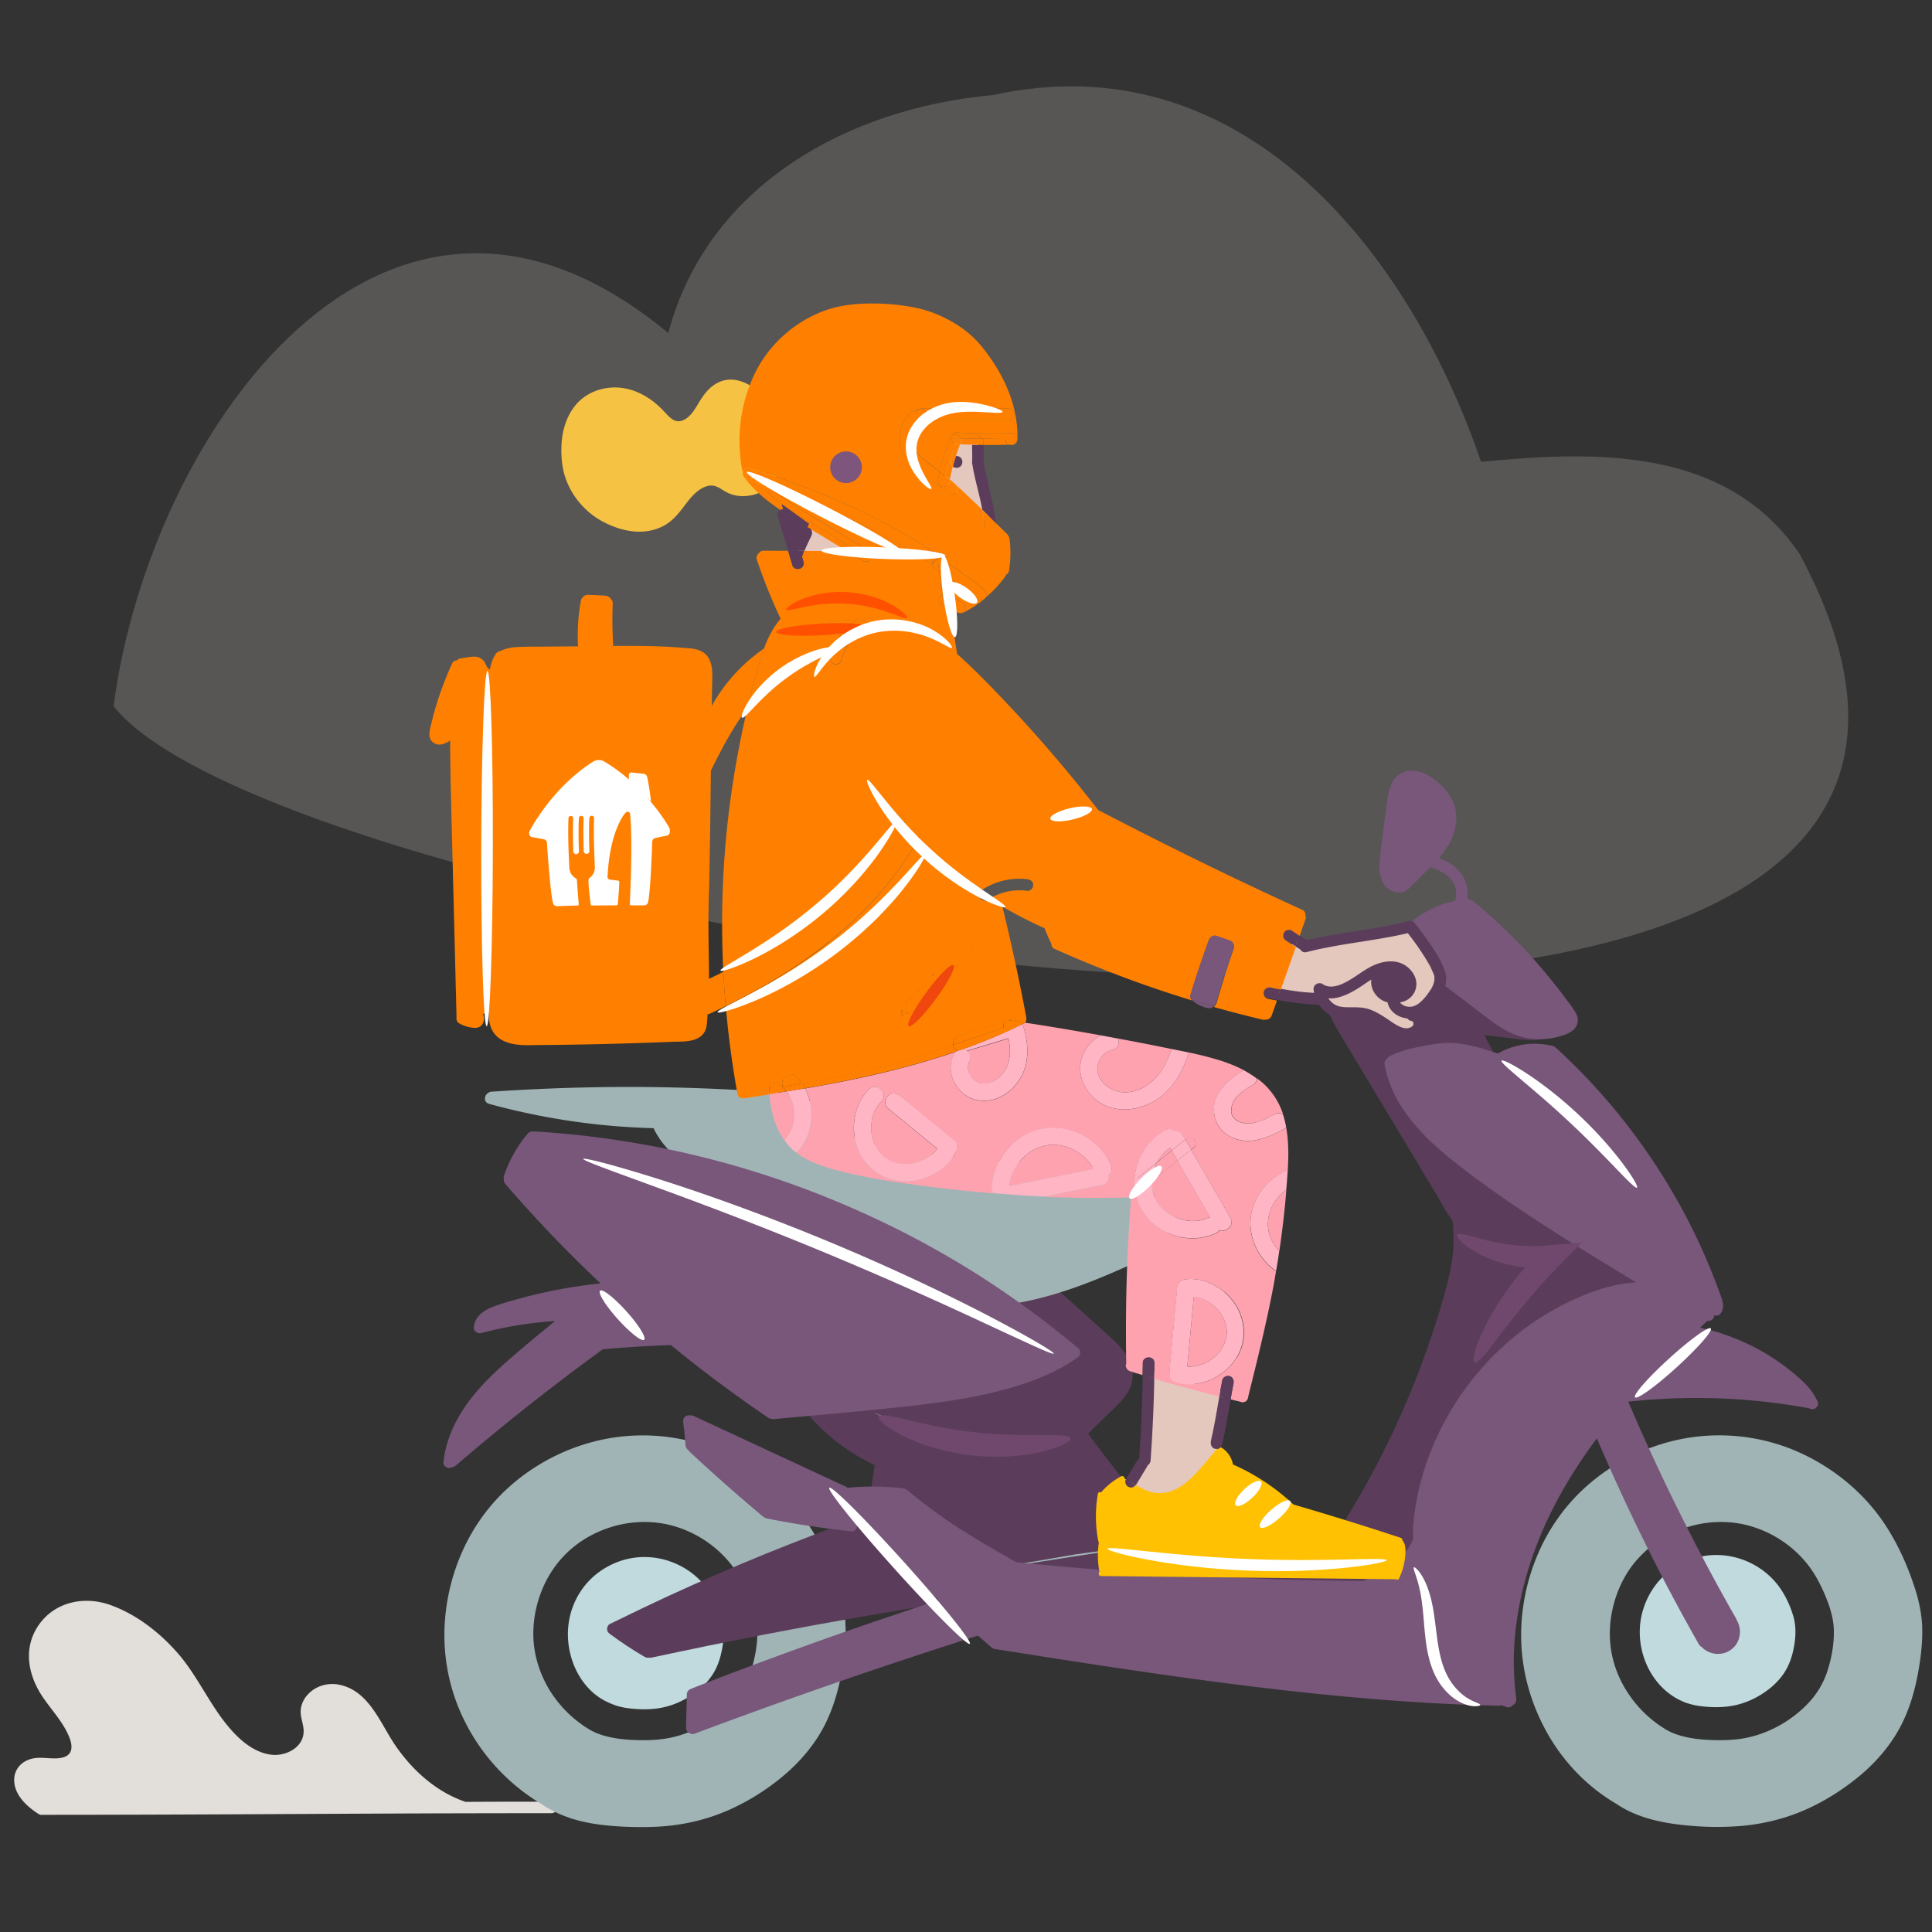 <svg xmlns="http://www.w3.org/2000/svg" viewBox="0 0 200 200"><rect x="0" y="0" width="200" height="200" fill="#333333" stroke="none"/><defs><style>.cls-1{fill:none}.cls-3{fill:#e87003}.cls-4{fill:#e4c7bd}.cls-5{fill:#fff}.cls-7{fill:#ffa2af}.cls-8{fill:#ffb5c4}.cls-10{fill:#ff5000}.cls-11{fill:#ff8000}.cls-13{fill:#a0b4b5}.cls-14{fill:#c1dade}.cls-16{fill:#70486d}.cls-17{fill:#5b3d5b}.cls-19{fill:#78577a}</style></defs><path id="BG_Strong" d="M186.28 57.33c-7.57-11.18-21.37-10.65-32.96-9.52-7.43-21.73-24.69-43.65-50.59-37.96-14.9 1.34-29.51 9.33-33.55 24.63C39.69 9.99 15.39 45.07 11.76 73.1c18.45 23.68 213.09 55.87 174.52-15.78Z" style="fill:#575655"/><g id="Illustrations"><path d="m79.63 47.51-1.58-1.68s-.65-2.96-.46-3.77c.09-.38.17-.71.24-.95.12-.05.22-.13.28-.24.17-.29.06-.64-.22-.82-.92-.61-2.06-.97-3.15-.61-1.09.36-1.76 1.2-2.33 2.13-.44.72-.9 1.61-1.71 1.94-.37.15-.71.12-1.04-.07-.36-.22-.65-.56-.95-.88-1.39-1.51-3.34-2.59-5.45-2.44-1.09.08-2.12.45-2.97 1.12-.74.59-1.27 1.38-1.62 2.24-.36.87-.52 1.8-.55 2.73-.04 1.02.05 2.11.36 3.09.63 2.02 2.13 3.77 4 4.74 1.88.97 4 1.4 5.95.53.99-.44 1.69-1.24 2.33-2.09.58-.77 1.16-1.58 2.05-2.01.35-.17.74-.26 1.1-.18.48.1.87.44 1.29.66.6.32 1.29.45 1.97.4 1.47-.09 2.91-.9 3.4-2.35.13-.37.17-.77.17-1.15 0-.62-.8-.74-1.09-.35Z" style="fill:#f6c243"/><path id="Layer_8" d="M57.08 186.51c-2.97 0-5.95 0-8.92.02a.37.37 0 0 0-.11-.05c-2.95-1.05-5.34-3.21-7.1-5.76-1.59-2.31-2.73-5.7-5.84-6.32-1.19-.24-2.45.13-3.27 1.04-.36.4-.6.87-.69 1.4-.13.79.23 1.47.28 2.24.1 1.82-1.9 2.8-3.47 2.55-1.71-.26-3.12-1.49-4.2-2.75-1.99-2.31-3.2-5.17-5.16-7.51-1.91-2.26-4.47-4.29-7.29-5.26-2.64-.9-5.62-.28-7.28 2.08-1.71 2.44-1.12 5.32.48 7.61.9 1.3 2.03 2.5 2.64 3.98.42 1.02.41 1.99-.87 2.2-.88.15-1.79-.1-2.67.02-1.32.19-2.26 1.15-2.13 2.52.13 1.4 1.34 2.51 2.46 3.23.04.03.09.06.15.08.11.05.22.06.32.04 13.45 0 26.91-.1 40.36-.15 4.1-.01 8.21-.02 12.31-.02.77 0 .77-1.2 0-1.2Z" style="fill:#e2ded9"/><g id="Layer_6"><path d="M87.52 168.04c-.09-1.3-.38-2.56-.8-3.79-.77-2.29-1.77-4.56-3.13-6.57-2.31-3.42-5.65-6.06-9.47-7.61-3.84-1.57-8.1-1.89-12.14-.96-4.05.94-7.84 3.11-10.65 6.18-2.89 3.16-4.65 7.22-5.17 11.45-.52 4.23.27 8.34 2.24 12.01a20.84 20.84 0 0 0 7.8 8.09s.02.01.02.02c.86.58 1.8 1.01 2.77 1.33.07.03.15.06.22.09.05.02.09.02.14.03.99.3 2.02.49 3.04.61 1.1.13 2.21.19 3.32.21 1.11.02 2.26 0 3.39-.11 2.3-.23 4.53-.81 6.63-1.78 1.96-.9 3.81-2.09 5.45-3.48 1.61-1.37 3.02-3.01 4.03-4.87 1.16-2.15 1.77-4.57 2.11-6.97.18-1.28.28-2.57.19-3.86Zm-25.29 11.54c-.54-.17-1.04-.41-1.51-.73-.01 0-.03-.01-.04-.02-1.27-.82-2.4-1.89-3.27-3.1-1.32-1.81-2.16-4.08-2.2-6.42-.04-2.34.66-4.83 2.03-6.84 1.37-2.01 3.26-3.39 5.43-4.19 2.17-.8 4.58-.96 6.84-.37 2.24.59 4.29 1.86 5.82 3.61.84.96 1.48 2.07 2 3.24.56 1.27 1.04 2.62 1.07 4.02.03 1.4-.23 2.84-.66 4.18a8.702 8.702 0 0 1-1.86 3.21c-1.64 1.8-3.92 3.14-6.3 3.68-1.24.28-2.51.32-3.78.28-1.2-.04-2.41-.17-3.55-.54ZM198.99 168.43c-.06-1.3-.31-2.58-.7-3.82-.74-2.35-1.77-4.68-3.12-6.74-2.28-3.47-5.63-6.15-9.45-7.75a20.305 20.305 0 0 0-12.28-1.02c-4.07.94-7.89 3.14-10.7 6.24-2.9 3.2-4.65 7.31-5.14 11.59-.48 4.28.37 8.3 2.29 11.96 1.7 3.24 4.29 6.01 7.45 7.85.01.01.03.02.04.03 1.77 1.19 3.89 1.76 5.98 2.05 2.18.3 4.44.38 6.64.22s4.55-.69 6.67-1.6c2.02-.86 3.92-2.05 5.63-3.43 1.65-1.34 3.11-2.96 4.17-4.8 1.22-2.11 1.86-4.49 2.23-6.88.2-1.29.33-2.6.28-3.9Zm-25.32 11.15c-.54-.17-1.04-.41-1.51-.73-.01 0-.03-.01-.04-.02-1.27-.82-2.4-1.89-3.27-3.1-1.37-1.89-2.16-4.08-2.2-6.42-.04-2.34.66-4.83 2.03-6.84 1.31-1.91 3.26-3.39 5.43-4.19s4.58-.96 6.84-.37c2.26.6 4.29 1.86 5.82 3.61.84.96 1.48 2.07 2 3.24.56 1.27 1.04 2.62 1.07 4.02s-.23 2.84-.66 4.18a8.702 8.702 0 0 1-1.86 3.21c-1.64 1.8-3.92 3.14-6.3 3.68-1.24.28-2.51.32-3.78.28-1.2-.04-2.41-.17-3.55-.54Z" class="cls-13"/><path d="M185.63 167.27c-.26-.88-.64-1.75-1.13-2.53-1.74-2.8-5.15-4.27-8.38-3.61a8.102 8.102 0 0 0-4.18 2.3c-1.11 1.16-1.9 2.79-2.12 4.45-.42 3.07 1 6.39 3.74 7.94.16.09.32.17.48.24.17.08.34.15.51.22.03.01.05.02.08.03h.03c.42.14.87.24 1.31.3.83.11 1.7.15 2.54.08 1.78-.14 3.4-.85 4.78-1.97.63-.52 1.19-1.15 1.6-1.86.47-.82.72-1.74.87-2.66.15-.99.16-1.97-.13-2.94ZM74.67 167.48c-.26-.88-.64-1.75-1.13-2.53-1.74-2.8-5.15-4.27-8.38-3.61a8.102 8.102 0 0 0-4.18 2.3 7.967 7.967 0 0 0-2.12 4.45c-.4 2.98.9 6.35 3.58 7.88.31.17.63.32.96.45.51.21 1.06.34 1.61.41.83.11 1.7.15 2.54.08 1.78-.14 3.4-.85 4.78-1.97.63-.52 1.19-1.15 1.6-1.86.47-.82.72-1.74.87-2.66.15-.99.16-1.97-.13-2.94Z" class="cls-14"/><path d="M53 122.63c3.87.55 7.72 1.23 11.55 2.01 3.83.79 7.63 1.7 11.4 2.72 3.77 1.03 7.51 2.16 11.21 3.42 3.7 1.25 7.37 2.62 10.98 4.1a187.914 187.914 0 0 1 11.99 5.4c.29.14.65.08.82-.22.15-.26.08-.68-.22-.82-3.54-1.74-7.13-3.37-10.77-4.9-3.62-1.52-7.29-2.92-11-4.21s-7.46-2.46-11.24-3.52c-3.78-1.06-7.56-1.99-11.38-2.81-3.84-.82-7.7-1.53-11.58-2.12l-1.46-.21c-.32-.05-.64.08-.74.42-.08.28.1.69.42.74Z" class="cls-17"/></g><g id="Layer_7"><path d="M101.5 153.94c3.2 2.4 6.35 4.86 9.45 7.39.25.2.6.25.85 0 .21-.21.25-.64 0-.85-3.18-2.59-6.41-5.12-9.7-7.58-.26-.19-.67-.04-.82.22-.18.31-.04.63.22.82Z" class="cls-13"/><path d="M101.41 152.77c-2.14.89-4.33 1.62-6.53 2.34-.31.1-.51.42-.42.74.08.3.43.52.74.42 2.2-.72 4.4-1.45 6.53-2.34.3-.12.51-.4.42-.74-.08-.28-.44-.54-.74-.42Z" class="cls-13"/><path d="M97.82 165.25c-.09-.34-.42-.47-.74-.42-.22.04-.44.07-.66.11l-2.86-2.9-3.74-4.37c0-.05 0-.11-.02-.17-.08-.29-.43-.53-.74-.42-3.3 1.22-6.59 2.46-9.85 3.79-3.32 1.35-6.61 2.78-9.87 4.28-2.08.96-4.14 1.95-6.2 2.96-.29.14-.37.56-.22.82.06.09.13.16.22.21.02.02.04.04.07.06 1.14.84 2.32 1.62 3.54 2.33.12.07.26.09.39.07.09.02.19.02.29 0 3.87-.83 7.75-1.63 11.64-2.38 3.89-.75 7.78-1.46 11.69-2.13 2.21-.38 4.43-.74 6.64-1.1.32-.05.5-.45.42-.74Z" class="cls-17"/><path d="M105.46 162.61c4.01-.61 8-1.3 12.01-1.86 1.13-.16 2.26-.3 3.4-.43.32-.04.6-.25.6-.6 0-.3-.28-.64-.6-.6-4.09.47-8.16 1.14-12.23 1.79-1.17.19-2.33.37-3.5.54-.32.05-.5.45-.42.74.09.34.42.47.74.42ZM111.72 147.99c-2.9.52-5.87.69-8.81.52-2.96-.17-5.9-.69-8.73-1.55-1.59-.48-3.14-1.06-4.65-1.75-.29-.13-.65-.08-.82.22-.15.26-.08.69.22.82a38.82 38.82 0 0 0 8.75 2.8c3.02.58 6.1.82 9.17.68 1.75-.08 3.49-.28 5.21-.59.32-.06.5-.45.42-.74-.09-.34-.42-.48-.74-.42Z" class="cls-13"/><path d="M121.21 159.21c-2.32-2.73-4.57-5.52-6.74-8.36-.62-.8-1.22-1.61-1.83-2.43l1.89-1.87c.91-.9 2.02-1.78 2.51-3 .56-1.39-.06-2.88-.96-3.97-.45-.55-.99-1.02-1.52-1.5l-1.64-1.48-3.74-3.37c-.24-.22-.61-.24-.85 0-.09.09-.14.2-.16.32l-3.86 1.16 3.07 2.29 3.85 3.03s-1.32.92-2.96 1.55c-1.64.62-6.04 2.26-9.25 2.73-3.2.46-10.4 1.16-10.4 1.16s.06.03.17.07l-3.81.58c-.1-.1-.19-.21-.28-.32-.21-.24-.63-.22-.85 0-.24.24-.21.6 0 .85 1.85 2.11 4.15 3.83 6.7 5.01l-.38 2.56c-.02.17-.03.31.06.46.07.12.22.24.36.28.28.06.69-.09.74-.42l.02-.13 1.86.09 1.84 1.19s4.97 3.71 5.6 4.08c.63.38 3.96 2.29 3.96 2.29l6.77-1.16 8.72-1.18c.09.11.18.22.28.33.21.25.63.22.85 0 .24-.24.21-.6 0-.85Zm-28.52-12.08c-.96-.29-1.72-.63-2.28-.92.75.31 1.6.65 2.29.93Zm8.61 1.87c-1.81-.12-3.89-.56-5.76-1.05 2.07.41 5.13.88 7.09 1.11-.48-.01-.93-.03-1.33-.05Z" class="cls-17"/><path d="M151.84 91.67c-.11-.51-.37-.97-.7-1.38-.55-.69-1.35-1.17-2.18-1.46.47-.55.9-1.13 1.22-1.78.46-.96.72-2.12.5-3.23-.19-.95-.74-1.81-1.43-2.48-.68-.67-1.6-1.32-2.57-1.51-1.06-.2-2.08.21-2.58 1.2-.46.92-.51 2-.65 3-.16 1.19-.32 2.38-.46 3.58-.14 1.19-.4 2.55.12 3.67.45.98 1.84 1.53 2.69.74 0 0 .02-.01.02-.02.76-.75 1.53-1.5 2.28-2.26.06.06.14.1.22.13.42.13.65.23 1.04.46.09.05.17.11.26.17l.12.09c.01 0 .02.01.02.02 0 0 .01.01.03.02.15.13.3.27.43.42.19.22.36.53.44.85.12.45.07.96 0 1.42-.05.32.08.65.42.74.29.08.69-.1.74-.42.1-.66.17-1.31.03-1.97Z" class="cls-19"/><path d="M121.46 124.63c-.19-.25-.55-.51-.99-.77.15-.26.08-.68-.22-.82-1.63-.78-3.37-1.54-5.14-1.93-2.32-.51-4.77-.59-7.14-.69-4.93-.21-9.86-.49-14.74-1.32-1.97-.33-3.98-.81-5.67-1.92-.88-.58-1.54-1.37-2.28-2.1a6.313 6.313 0 0 0-2.74-1.61c-1.05-.3-2.14-.37-3.22-.45-1.25-.09-2.51-.16-3.76-.23-2.53-.13-5.07-.21-7.61-.25-5.05-.07-10.1.05-15.15.35l-1.92.12c-.15.01-.26.06-.35.14-.42.22-.49.96.1 1.12 4.45 1.22 9.02 2.01 13.62 2.35 1.14.08 2.28.14 3.42.17.01.04.03.07.04.11.68 1.38 1.74 2.5 2.95 3.43.25.19.68.05.82-.22.02-.03.03-.06.04-.09.78.25 2.34.74 4.04 1.16 2.41.59 13.95 4.95 18.59 7.42 3.92 2.08 8.13 4.81 9.35 5.61a.6.6 0 0 0-.07.27c0 .29.28.64.6.6 4.65-.6 9.07-2.36 13.31-4.3 1.04-.48 2.08-.96 3.11-1.48.29-.14.37-.55.22-.82.59-.38.99-.74 1.1-1.03.49-1.31.27-2.02-.34-2.81Z" class="cls-13"/><path d="M119.65 124.07c.41.22.81.5 1.16.78s.73.65.79 1.1c.16 1.09-.89 1.86-1.73 2.31-.68.36-.08 1.4.61 1.04 1.24-.66 2.47-1.81 2.33-3.35-.07-.76-.48-1.37-1.05-1.86-.46-.39-.96-.77-1.5-1.05a.612.612 0 0 0-.82.22c-.16.27-.07.67.22.82Z" class="cls-19"/><path d="M120.98 160.37c4.3.13 8.61.34 12.9.64 1.22.09 2.44.18 3.67.28.32.03.6-.29.6-.6 0-.35-.28-.57-.6-.6-4.29-.35-8.59-.61-12.9-.79-1.23-.05-2.45-.09-3.68-.13-.77-.02-.77 1.18 0 1.2Z" class="cls-13"/><path d="M166.99 130.54c-1.18-.56-3.39-1.88-4.23-1.74-.84.14-1.45.55-2.81 1.93.31-.39.56-.69.72-.86.85-.92 2.84-1.43 2.84-1.43l-.28-.1c.18-.26.19-.65-.16-.87-.38-.24-.89-.25-1.33-.23-.14 0-.28.02-.42.04l-.69-.66s-7.39-5.22-9.3-6.5c-1.91-1.29-4.86-4.8-5.7-5.87-.84-1.06-1.51-4.34-1.51-4.34s3.15-1.04 5.36-1.33c1.4-.18 2.87.1 3.75.33.1.18.2.37.31.55.16.27.55.39.82.22.27-.17.38-.53.22-.82-.24-.42-.47-.84-.69-1.27-.07-.15-.14-.3-.21-.44.14.02.29.03.43.05l2.71.33c.92.11 1.82.23 2.74.06.32-.06.5-.45.42-.74-.09-.34-.42-.48-.74-.42-.82.15-1.69-.02-2.52-.12l-.19-.02c-1.35-.79-4.51-3.15-5.47-3.88l-6.1-4.62.05-.48c.31-.07.63-.14.95-.19.32-.05.5-.45.42-.74-.09-.34-.42-.47-.74-.42-2.38.41-4.69 1.37-6.65 2.77-.95.68-2.16 1.51-2.35 2.76-.11.69.08 1.37.32 2.02s.52 1.25.83 1.84c.62 1.21 1.34 2.36 2.03 3.52l1.84 3.06 3.07 5.11 3.99 6.64.09.12c.46.88.96 1.77 1.56 2.57.13 1.21.14 2.44 0 3.65-.14 1.3-.44 2.47-.77 3.68-.63 2.3-1.37 4.58-2.18 6.82a92.728 92.728 0 0 1-5.87 12.92 91.761 91.761 0 0 1-4.17 6.84.46.46 0 0 0-.08.28c-1.17-.05-3.71-.16-4.25-.2-.71-.05-12.24-.73-12.24-.73l-15.63 2.43 6.06 1.08s8.41.73 9.88.46c1.47-.27 19.68.67 19.68.67s1.09-.26 2.39-.95 2.79-2.23 3.37-3.08c.58-.85.75-4.95 1-6.11s2.59-6.74 2.9-7.9l1.5-2.09s3.29-3.54 5.34-5.39c2.05-1.86 4.11-2.94 7.4-4.21s6.32-1.19 6.32-1.19-2.84-2.24-4.01-2.8Z" class="cls-17"/><path d="M111.82 139.99v-.05a.508.508 0 0 0-.17-.34c-3.09-2.6-6.34-5.01-9.73-7.2-3.36-2.17-6.86-4.13-10.47-5.86s-7.36-3.27-11.17-4.55a96.658 96.658 0 0 0-11.59-3.12 96.174 96.174 0 0 0-13.45-1.75c-.06 0-.13 0-.19.03-.15 0-.29.06-.39.17a13.19 13.19 0 0 0-2.5 4.44c-.03.1-.03.19 0 .29-.03.18.03.37.16.52 3.1 3.6 6.39 7.03 9.85 10.29a51.691 51.691 0 0 0-8.58 1.62c-.95.27-1.93.52-2.84.92s-1.62 1.02-1.7 2.02c-.03.4.41.67.76.58 2.51-.66 5.07-1.08 7.65-1.25-1.79 1.47-3.58 2.93-5.3 4.47-1.94 1.73-3.78 3.67-4.98 6-.67 1.31-1.12 2.69-1.28 4.15-.04.32.3.6.6.6.12 0 .22-.03.31-.09.13-.01.27-.07.38-.17a237.266 237.266 0 0 1 15.21-12.03c2.32-.21 4.65-.36 6.98-.44h.07c1.19.98 2.4 1.93 3.62 2.87 2.12 1.62 4.29 3.18 6.5 4.68.08.06.18.08.28.08.07.03.16.05.24.04 4.67-.44 9.35-.82 14.01-1.35 4.02-.45 8.08-1.04 11.92-2.33 1.94-.65 3.84-1.5 5.51-2.69l.01-.01c.04-.02.07-.05.11-.08.07-.07.12-.17.15-.27 0-.02.01-.05.01-.07v-.12ZM163.09 104.79c-.31-.52-.71-1.01-1.07-1.5-.38-.52-.78-1.03-1.18-1.53a56.513 56.513 0 0 0-8.34-8.48.71.71 0 0 0-.38-.16.446.446 0 0 0-.28-.06c-2.8.27-5.47 1.66-7.21 3.89-.07.09-.12.19-.15.29-.07.05-.12.11-.16.17-.18.31-.04.62.22.82l6.6 5c1.07.81 2.13 1.63 3.21 2.43 1.02.76 2.11 1.43 3.36 1.72 1.2.28 2.47.26 3.66-.07.55-.15 1.18-.35 1.59-.78.47-.5.47-1.16.13-1.73Z" class="cls-19"/><path d="M155.16 110.48c4.65 3.5 8.94 7.49 12.78 11.87 1.1 1.25 2.15 2.53 3.18 3.84.2.26.64.21.85 0 .25-.25.2-.59 0-.85a85.404 85.404 0 0 0-12.25-12.75c-1.29-1.09-2.6-2.13-3.95-3.15-.26-.19-.67-.04-.82.22-.18.31-.04.63.22.82Z" class="cls-14"/><path d="M188.18 145.2a.68.68 0 0 0-.15-.36c-.41-.84-1.03-1.52-1.74-2.15-.78-.7-1.56-1.3-2.4-1.87a22.54 22.54 0 0 0-5.38-2.68c-.82-.29-1.67-.52-2.52-.7.09-.09.19-.17.28-.26.16-.15.32-.29.48-.44.19.03.4-.03.53-.17.11-.11.17-.26.17-.4h.04c.21.06.44.02.58-.15.42-.5.35-1.07.14-1.65-.18-.51-.37-1.02-.56-1.53-.38-1.01-.8-2.01-1.23-3-.86-1.96-1.82-3.87-2.88-5.73a63.868 63.868 0 0 0-12.52-15.69.65.65 0 0 0-.43-.17c-.02 0-.04-.02-.07-.02a7.68 7.68 0 0 0-5.47.83c-1.82-.61-3.71-1.21-5.65-1.08-.98.07-1.96.28-2.93.48-.93.2-1.84.47-2.68.92-.1.05-.17.13-.22.22-.2.14-.28.4-.23.65.97 5.24 5.51 8.83 9.55 11.81 4.84 3.58 9.97 6.72 15.11 9.86.46.28.92.56 1.38.83-1.83.1-3.64.61-5.32 1.29-3.84 1.54-7.3 3.96-10.12 6.99a29.382 29.382 0 0 0-6.27 10.42c-.69 2.01-1.17 4.12-1.35 6.24-.05.55-.06 1.11-.03 1.65-.01.02-.03.04-.03.06-.94 2.15-3.08 3.27-5.09 4.26-.68 0-1.35-.01-2.03-.02-2.75-.04-5.5-.1-8.25-.2-5.47-.19-10.93-.49-16.38-.9-3.07-.23-6.15-.5-9.21-.81h-.06c-2.98-1.68-5.95-3.37-8.7-5.42-.87-.65-1.72-1.32-2.57-2-.03-.02-.05-.04-.08-.06a.764.764 0 0 0-.42-.18 26.23 26.23 0 0 0-5.74-.05.755.755 0 0 0-.14-.11L75.3 148.2l-3.49-1.62c-.13-.06-.28-.08-.41-.06a.682.682 0 0 0-.25.01c-.14.05-.29.14-.36.28-.08.15-.08.29-.06.46s.01.1.02.14c-.02-.15 0 .03 0 .06.01.1.02.19.04.29.02.2.05.41.07.61.04.41.07.81.1 1.22.01.22.14.44.33.54.03.06.07.13.14.19 2.43 2.27 4.93 4.47 7.48 6.61.05.04.11.08.17.11.07.07.15.12.25.14 2.91.58 5.85 1.03 8.81 1.34.32.03.6-.3.6-.6 0-.17-.07-.31-.17-.41l.3.03c2.69 2.78 5.46 5.48 8.3 8.11-3.21 1.05-6.41 2.13-9.6 3.24-3.42 1.2-6.82 2.43-10.21 3.7-1.92.72-3.83 1.45-5.74 2.2-.04.02-.09.04-.13.06a.6.6 0 0 0-.39.56l-.08 3.47c0 .3.25.57.54.6a.5.5 0 0 0 .32 0c3.8-1.43 7.61-2.81 11.44-4.16 3.87-1.36 7.75-2.69 11.65-3.97 2.09-.69 4.18-1.37 6.27-2.03l1.4 1.22c.11.1.25.15.39.17 6.76 1.07 13.52 2.13 20.3 3.06 6.76.92 13.54 1.72 20.34 2.23 3.82.29 7.64.49 11.47.58.11 0 .2-.02.27-.06.19.07.38.13.58.2.23.08.49-.03.63-.22.28-.12.38-.41.34-.71-.4-2.94-.31-5.95.19-8.86.5-2.97 1.4-5.87 2.6-8.63 1.21-2.77 2.73-5.39 4.45-7.87.36-.52.73-1.03 1.11-1.53a208.677 208.677 0 0 0 10.57 21.34c.08.13.18.21.29.26.02.03.04.05.06.07.63.61 1.62.81 2.44.49.45-.18.82-.47 1.09-.88.23-.36.35-.8.36-1.23 0-.43-.11-.89-.35-1.26a.523.523 0 0 0-.06-.16 208.94 208.94 0 0 1-4.71-8.71c-1.5-2.92-2.93-5.88-4.3-8.87-.74-1.61-1.45-3.22-2.14-4.85 4.9-.53 9.85-.51 14.75.08 1.33.16 2.67.37 3.99.61.13.08.28.11.46.07.26-.07.5-.39.44-.67Z" class="cls-19"/></g><g id="Layer_12"><path d="M116.95 153.67c.14-.28 1.55-2.5 1.55-2.5l.23-3.13h7.49l-.29 2.39s-1.42 1.82-2.2 2.53-2.12 1.91-3.16 1.87-2.64-.51-2.91-.68-.7-.49-.7-.49ZM118.73 148.04l.23-6.13 7.84 2.22-.58 3.91h-7.49zM131.76 102.82l2.22-5.66 1.3.83s6.01-1.35 6.49-1.33 4.21-.72 4.21-.72 2.22 2.67 2.51 3.44c.29.76.73 1.89.38 2.73s-1.06 1.81-1.38 2.06-1.45.66-1.45.66 1.37.91.86 1.46-1 1.02-1.82.66c-.82-.37-2.26-1.78-3.3-1.83-1.05-.05-3.61-.44-3.88-.62s-1.11-1.09-1.22-1.09-4.91-.6-4.91-.6ZM97.68 49.8c.03-.42 1.36-4.42 1.36-4.42l2.2.21v2.28l1.25 6.52-3.45-3.26-1.36-1.34ZM82.56 57.21c.33-.25 1.61-2.61 1.61-2.61l4.85 2.82-5.66.13-.79-.34Z" class="cls-4"/></g><path d="M100.65 48.02v-.01c-.01-.05-.02-.1-.02-.15.02-.61 0-1.22 0-1.83-.41-.01-.82-.02-1.23-.04-.16.4-.3.81-.43 1.22h.08c.08-.01.16 0 .23.04.08.02.14.07.19.12.06.06.1.12.12.19.04.07.06.15.05.23v.04c0 .11-.03.21-.08.3l-.09.12c-.07.07-.16.13-.26.15l-.16.02c-.08 0-.16-.01-.23-.05a.537.537 0 0 1-.16-.1c-.12.44-.22.88-.31 1.33.18.16.35.33.53.49.03.03.07.05.1.08.02.01.02.03.03.05.91.84 1.81 1.69 2.69 2.55-.29-1.59-.78-3.15-1.04-4.75ZM73.38 92.46c-.09 2.55-.04 5.1 0 7.66v1.22c.5-.23 1-.48 1.49-.73-.27-5.18-.12-10.37.45-15.52.44-3.97 1.12-7.92 2.05-11.8-1.5 2.01-2.7 4.28-3.79 6.5l-.2 12.68ZM118.78 151.7s-.03.09-.05.13l-1.12 1.86-.05.05c.51.3 1.03.56 1.58.72.92.25 1.84.09 2.69-.35.85-.44 1.54-1.11 2.17-1.82.67-.75 1.31-1.53 1.96-2.29-.07 0-.14 0-.21-.01-.32-.09-.49-.42-.42-.74.36-1.55.61-3.13.89-4.7-.06-.02-.12-.03-.19-.05-2.2-.56-4.39-1.16-6.56-1.8-.05 2.83-.18 5.65-.38 8.47a.67.67 0 0 1-.32.53ZM83.89 54.76c.07.08.14.16.16.26.04.16.01.32-.06.46-.24.47-.47.95-.67 1.44-.01.03-.03.07-.04.1 1.47.01 2.93.03 4.4.04-.48-.3-.97-.59-1.45-.89-.78-.47-1.56-.94-2.33-1.41ZM49.93 105s-.07.06 0 0ZM136.03 102.8c-.03-.13-.04-.27-.05-.4-.02-.33.29-.6.6-.6h.04c.1 0 .19.03.27.08.78.54 1.77.17 2.54-.25.99-.53 1.86-1.3 2.88-1.73 1.02-.43 2.25-.56 3.21.09.88.59 1.4 1.69.92 2.71-.29.6-.89 1.01-1.52 1.08 0 .01.02.03.03.04 0 0 .04.05.06.07.03.03.06.06.09.08.02.01.04.03.06.04.04.02.07.05.11.07.02 0 .07.03.08.04.04.02.08.03.12.05.05.02.11.03.16.04.02 0 .08.02.1.02.09 0 .17.01.26.01h.09c.01 0 .09-.01.1-.02.44-.1.79-.37 1.11-.7.36-.37.61-.76.91-1.2v-.01c.05-.09.1-.19.14-.28v-.02c.02-.03.03-.07.04-.1.05-.13.08-.27.11-.4v-.31c-.02-.06-.02-.08-.01-.08v-.05c-.03-.1-.06-.2-.1-.3 0-.02-.02-.04-.03-.07v.03c.02.04.04.13 0-.01-.02-.04-.04-.08-.05-.12l-.24-.54c-.69-1.21-1.48-2.37-2.33-3.44-.6.14-1.2.26-1.8.38-2.88.54-5.82.85-8.67 1.58a.558.558 0 0 1-.63-.25l-.53-.35-1.55 4.4c1.15.22 2.3.38 3.47.43ZM148.51 101.15s0-.05-.01-.05c0 .02 0 .05.01.07v-.02ZM83.58 54.6s.05.02.08.03c-.02-.01-.05-.03-.07-.04v.02ZM148.52 101.2v-.03.02Z" class="cls-1"/><path d="M146.32 105.85s-.03-.06-.05-.08c.05.08-.12-.11-.03-.04l-.02-.02h-.05.04a.694.694 0 0 1-.5-.27c-.96-.08-1.87-.7-2.05-1.67-.88-.2-1.6-1-1.69-1.91-.02-.15 0-.3.01-.44-.29.18-.57.38-.85.56-1 .68-2.34 1.47-3.6 1.38.22.33.53.6.89.75.38.16.85.17 1.27.17.52 0 1.03 0 1.55.08.89.15 1.68.66 2.42 1.15.6.4 1.46 1.09 2.18.92.15-.03.28-.09.35-.16.08-.07.09-.08.12-.14 0 0 .02-.03.03-.05 0-.02 0-.05.01-.05V105.92c0-.03-.01-.05-.01-.06Z" class="cls-1"/><path d="M115.16 108.67c-.99.2-1.67 1.22-1.53 2.23.14 1.04 1.1 1.83 2.06 2.08 1.21.32 2.54-.17 3.47-.95 1.05-.89 1.71-2.14 2.12-3.44-.38-.08-.77-.15-1.15-.23-1.47-.3-2.93-.58-4.4-.85.19.46.05 1.03-.57 1.16ZM121.12 118.82c-.56.38-1.01.91-1.34 1.5l1.5-1.21c-.06-.1-.11-.19-.17-.29ZM119.55 123.99c.88 1.94 3.49 2.96 5.42 2.1.09-.04.19-.07.29-.09-1.12-1.95-2.25-3.9-3.37-5.85l-2.66 2.14a3.8 3.8 0 0 0 .32 1.69ZM123.58 134.23c-.22 2.41-.44 4.82-.67 7.23 1.82.11 3.75-1.23 4.04-3.11.32-2.03-1.44-3.86-3.38-4.13ZM131.27 126.98c.06.95.51 1.84 1.17 2.52.3-2.08.55-4.16.72-6.26v-.05c-1.23.82-1.99 2.32-1.89 3.79Z" class="cls-7"/><path d="M105.94 105.98s-.02 0-.02.01c-.02.01-.05.02-.07.04a.3.3 0 0 1 .04.1c.45 1.34.63 2.82.28 4.21-.56 2.21-2.76 4.06-5.12 3.53-2.02-.46-3.29-2.93-2.27-4.78.05-.09.12-.16.2-.22-3.39 1.16-6.86 2.07-10.37 2.81-1.75.37-3.5.69-5.26 1 1.12 2.11.83 4.95-.87 6.68 1.15.86 2.53 1.34 3.91 1.72 1.34.37 2.71.65 4.08.9 2.9.53 5.82.89 8.75 1.21 1.17.13 2.38.24 3.6.35a.817.817 0 0 1-.16-.53c.13-2.87 2.27-5.58 5.15-6.14 2.85-.55 5.94.97 7.15 3.62.19.42.13.9-.25 1.18.11.43-.06.91-.62 1.02l-5.93 1.2c.08 0 .15 0 .23.01 2.77.12 5.56.13 8.33.06.12 0 .25 0 .37-.01-.34 4.42-.52 8.84-.53 13.27 0 1.31 0 2.63.03 3.94 0 .02-.02.03-.02.05-.09.32.11.64.42.74.43.14.86.26 1.29.4 0-.41.02-.83.02-1.24 0-.77 1.21-.77 1.2 0 0 .54-.02 1.07-.03 1.61 2.18.65 4.37 1.24 6.56 1.8.06.02.12.03.19.05.1-.56.2-1.12.31-1.68.06-.32.44-.5.74-.42.33.09.48.42.42.74-.11.55-.21 1.1-.3 1.65.32.08.63.16.95.23.28.13.64.08.79-.23.03-.05.06-.1.07-.16.01-.05.02-.1.02-.15.92-3.69 1.83-7.38 2.55-11.11.12-.61.22-1.22.32-1.83-1.5-1.04-2.52-2.74-2.64-4.6-.16-2.57 1.53-4.93 3.86-5.88.09-1.49.09-3.01-.17-4.45-.07.1-.16.19-.27.24-1.05.54-2.11 1.05-3.29 1.17-.84.09-1.77-.1-2.49-.57-.84-.54-1.33-1.38-1.41-2.38-.16-2.02 1.5-3.44 3.07-4.36-.84-.44-1.73-.78-2.63-1.06a36.25 36.25 0 0 0-3.07-.77c0 .03-.01.07-.02.1-.5 1.57-1.29 3.1-2.54 4.21-2.13 1.88-5.64 2.36-7.64 0-.89-1.05-1.29-2.45-.85-3.79.33-.99 1.02-1.85 1.96-2.29-2.54-.46-5.08-.89-7.63-1.28-.08-.01-.16-.02-.24-.04-.04.04-.08.08-.13.1h-.02Zm-6.96 13.19c-.61 1.31-1.79 2.24-3.12 2.75-2.41.93-5.25.15-6.62-2.09-1.33-2.17-1.11-5.21.7-7.05.82-.83 2.09.45 1.27 1.27-.7.71-1.03 1.68-1.03 2.69 0 .14 0 .29.02.43 0 .05 0 .1.01.14v.04c.04.24.1.47.17.7.13.4.3.77.61 1.18 0 0 .11.13.19.22.08.08.15.16.24.23.18.16.22.19.47.34.12.07.25.14.37.2h.02c.05.02.1.04.16.06.22.08.45.13.68.18.03 0 .09.01.12.02.05 0 .1 0 .15.01.13 0 .25.01.38.01.11 0 .22 0 .33-.01.03 0 .19-.02.21-.02.46-.07.99-.24 1.28-.38.62-.31 1.07-.67 1.43-1.17l-5.12-4.19c-.38-.31-.32-.96 0-1.27.37-.37.9-.31 1.27 0 1.88 1.54 3.77 3.08 5.65 4.62.32.26.3.76.14 1.09Zm29.03 21.39c-1.3 2.05-3.9 3.23-6.27 2.54-.53-.15-.69-.62-.61-1.04a.704.704 0 0 1-.04-.29c.26-2.78.51-5.57.77-8.35v-.09c0-.53.42-.85.9-.9 1.47-.16 2.9.41 4.02 1.33 1.99 1.65 2.66 4.57 1.25 6.8ZM120.67 117c.35-.18.69-.11.94.07.3-.03.62.08.82.43.09.16.18.32.28.48l.04-.03c.25-.2.6-.25.85 0 .21.21.25.64 0 .85l-.29.23c1.35 2.35 2.7 4.69 4.06 7.04.47.82-.47 1.57-1.15 1.28-.07.14-.18.26-.33.32a5.98 5.98 0 0 1-4.04.32c-2.39-.64-4.18-2.63-4.39-5.11a.618.618 0 0 1-.01-.59c.05-2.16 1.3-4.31 3.23-5.28Z" class="cls-7"/><path d="M129.72 112.29c-.22.13-.43.25-.64.39-.1.07-.21.14-.31.21-.05.04-.1.07-.15.11.05-.04.05-.03 0 0-.18.15-.35.3-.51.47-.02.02-.23.27-.16.17-.06.08-.12.17-.17.26l-.15.27c-.04.1-.05.11-.01.03-.02.06-.04.11-.06.17-.03.09-.05.19-.07.29 0 .02-.02.17-.02.2v.25s.05.21.05.24c.02.05.03.07.03.08.02.03.03.06.05.1.01.02.09.13.11.17.04.04.11.12.13.13.03.03.06.05.09.08.01 0 .01 0 .03.02.09.05.18.11.27.16.03.01.05.03.08.04 0 0 .03 0 .07.02.16.04.32.09.48.12.03 0 .19.02.22.02h.32c.02 0 .14-.01.17-.02.12-.02.25-.04.37-.07.26-.06.52-.15.77-.25.13-.05.33-.14.53-.24.25-.12.49-.24.73-.37.28-.15.59-.13.85 0a7.42 7.42 0 0 0-1.87-3.02c-.25-.24-.51-.46-.79-.66-.05.26-.2.5-.43.63ZM100.33 109.99s-.04.07-.06.11c0 .01 0 .03-.02.05 0 .03-.04.21-.05.22v.3c0 .04.01.07.02.11.02.09.05.17.08.26 0 0 .08.19.1.21l.15.24c.02.01.14.16.15.18.02.02.15.13.17.16.08.06.16.11.24.16.04.02.09.05.13.07 0 0 .02 0 .03.01.1.03.2.06.3.08 0 0 .23.02.26.02s.28-.02.27-.01c.2-.03.48-.12.6-.17.81-.35 1.43-1.07 1.69-2.01.22-.81.18-1.65 0-2.47-1.44.44-2.88.87-4.33 1.31.37.27.48.78.26 1.19ZM81.9 116.99c.02-.06.05-.12.07-.18.05-.14.09-.28.13-.43.04-.14.07-.29.09-.44v-.07c0-.07.01-.15.02-.22 0-.16.01-.33 0-.49 0-.06 0-.12-.01-.18 0 0-.01-.12-.01-.16-.04-.28-.11-.56-.2-.82-.02-.06-.04-.11-.06-.17 0-.03-.01-.04-.02-.06 0-.01-.02-.03-.03-.05-.07-.13-.13-.26-.21-.39-.04-.06-.08-.12-.12-.19 0-.01-.05-.07-.06-.09a.234.234 0 0 0-.07-.07c-.59.1-1.17.19-1.76.29.1 1.66.57 3.42 1.55 4.78.26-.27.43-.54.64-.95.01-.03.04-.08.05-.1ZM108.29 118.58c-2.01.38-3.62 2.18-3.81 4.2 2.91-.59 5.82-1.18 8.74-1.77-.96-1.69-2.96-2.8-4.93-2.43ZM123.6 118.78c.25-.2.21-.64 0-.85-.25-.25-.6-.2-.85 0l-.04.03.6 1.05.29-.23ZM117.45 122.86c-.02-.2-.02-.39-.01-.59-.1.18-.09.41.01.59ZM121.29 119.11l-1.5 1.21c-.33.61-.53 1.29-.55 1.98l2.66-2.14-.6-1.05Z" class="cls-7"/><path d="M98.8 48.38c.07.04.15.05.23.05l.16-.02c.1-.03.19-.08.26-.15l.09-.12a.61.61 0 0 0 .08-.3v-.04c0-.08-.01-.16-.05-.23a.474.474 0 0 0-.12-.19.387.387 0 0 0-.19-.12.456.456 0 0 0-.23-.05h-.08c-.11.37-.22.72-.31 1.08.05.04.1.08.16.1ZM100.63 47.86c0 .05 0 .1.02.15v.01c.25 1.6.75 3.16 1.04 4.76.47.45.93.91 1.39 1.37-.19-2.15-.9-4.19-1.25-6.31.02-.59 0-1.18 0-1.76-.4 0-.8-.03-1.2-.04 0 .61.03 1.22 0 1.83Z" class="cls-17"/><path d="M47.53 105.93v.01-.01zM93.82 104.54s-.08.07-.14.07c-.1.17.12-.03.14-.07ZM95.55 102.65c-.09.02-.13.16-.19.23.08-.02.22-.15.19-.23ZM93.75 104.37c-.04.07-.03.14-.08.22.11-.16.09-.26.08-.22ZM97.26 101.88c.18 0-.06-.14-.13-.12.02.03.06.07.13.12ZM96.98 57.72h.06-.07ZM96.66 100.86s-.14.02-.12.08c.04.03.14-.02.12-.08ZM94.93 103.69s-.51.47 0 .2c.07-.07-.12-.06 0-.2ZM97.3 100.57c-.06.03-.12 0-.17 0-.01.02-.03.04-.04.06.08.06.23 0 .21-.05ZM94.63 103.27c.1.05.18.09.11-.11.37-.29-.32.04-.27.35.35-.06-.04-.13.16-.24ZM95.22 103.07c-.11-.02-.12.06-.19.15.11-.03.11-.1.19-.15ZM94.25 104.24c.14-.08.56.29.38-.18-.07.13-.39.04-.38.18ZM94.57 103.63c.05 0 .07-.07.09-.11-.08 0-.12.03-.09.11ZM94.42 103.63c0-.17-.12.08-.13.15.08.08.05-.11.13-.15ZM94.11 103.99c.11-.02.05-.09.07-.17-.08.02-.04.12-.07.17ZM99.49 99.33c-.19.01.07.26.1.23-.03-.04.02-.28-.1-.23ZM99.79 99.27c-.03-.1.16-.11.08-.17-.11.01-.23.3-.08.17ZM99.84 99c.03.05.11-.04.13-.06.05-.12-.29 0-.13.06ZM99.95 98.54c-.01.09-.06.16-.14.21-.04.18.31-.28.14-.21ZM99.66 98.23c.09-.02.05-.01 0-.04.07-.32-.23.38 0 .04Z" class="cls-11"/><path d="M95.22 103.53c.66-.98-.89.75.24.03.06-.12-.19-.06-.24-.03ZM99.68 99.44s.03-.1.02-.09c-.09 0-.14.1-.02.09ZM99.86 98.5s.12-.04.14-.07c.07-.15-.12.01-.14.07ZM100.19 97.96c.05-.04.25-.3.06-.15-.05.08-.08.07-.06.15ZM100.02 97.63s-.02 0-.02.01c.02 0 0 .02.02-.01ZM99.61 98.08s-.2-.04-.05-.13c.02-.02.02-.03.03-.05-.02.02-.05.03-.08.05-.05.09-.08.17.1.12ZM100.21 98.12c.05-.06.12-.11.14-.21-.06 0-.14.16-.14.21ZM99.65 99.03c-.07.08-.26.08-.22.2.06-.03.3-.14.22-.2ZM97.5 100.12c.07-.03.07-.11.05-.15-.02.03-.04.05-.06.08v.07ZM100.1 98.76s.24-.33.08-.18c-.13-.05-.17.15-.08.18ZM100.24 97.72c.05-.06.11-.15-.01-.06-.11.06-.05.13.01.06ZM94.24 103.69c-.07 0-.16.09-.05.09.04 0 .13-.1.05-.09ZM99.53 98.61c-.01.05.09.02.03.06.1-.06.03-.2-.03-.06ZM98.77 99.72c.04.05-.27.18-.07.19.01-.04.23-.22.07-.19ZM98.86 99.85s.05.05.07 0c-.02-.01-.09-.05-.07 0ZM98.56 100.02c-.01.06-.04.17.01.19.06 0 .08-.23-.01-.19ZM98.55 99.52c-.07-.18-.18-.03-.13.08.08-.09.25.04.13-.08ZM97.99 99.78s-.08.07-.08.12c.05.01.12-.07.08-.12ZM97.68 99.95c-.06.02-.11.16-.13.22.08-.04.15-.13.13-.22ZM97.61 100.17c-.07.04-.14.16-.08.17.07 0 .08-.11.08-.17ZM99.15 99.42c.19-.32-.3.12-.09-.03.32.29-.42-.01-.13.37.18-.45.13.23.34-.3.25-.2-.07.01-.12-.04ZM98.93 99.31c.22-.03-.09-.23-.08-.06.04 0 .09 0 .08.06ZM98.38 100.29s.05-.03.07-.02c-.02-.04-.06-.01-.07.02ZM97.2 100.52l.12-.04c.01-.11-.12-.04-.12.04ZM97.6 101.01c-.11.22.31-.03.18-.13-.06-.04-.08.19-.18.13ZM97.39 101.16c.05-.03.13 0 .15-.05-.02-.04-.19-.01-.15.05ZM97.53 100.61c.08.01 0-.09.09-.1.14-.18-.28.05-.09.1ZM98.3 100.37s.06.02.09-.02c-.02-.05-.21 0-.09.02ZM98.29 100.62s.03-.02.03-.03c0-.02-.04.02-.03.03ZM98.28 100.66c-.17-.09-.43.36-.1.1.21.02-.04.09.02.13 0 .07.3-.18.08-.23ZM97.9 100.75c-.19.19.1-.08.14-.08 0-.13-.2-.06-.14.08Z" class="cls-11"/><path d="M95.44 103.42c.32-.27.09.1.36-.18-.15-.21-.21.02-.36.18ZM95.99 102.89c.15 0 .07-.19.22-.24.2-.21-.42.14-.22.24ZM95.99 101.91c.27-.18.12.32.39-.18-.11-.01-.3.18-.07-.1.34-.26-.6.32-.32.28ZM96.74 102.29c.12-.12.07 0 .11.03.35-.32-.84.12-.11-.03ZM96.52 102.18c-.08-.03-.08.15 0 .07.05-.04 0-.05 0-.07ZM96.22 101.47c.54-.35-.1.25.45-.12-.22-.17-.31-.04-.45.12ZM96.05 102.39c-.07 0-.05.14-.02.16.11.08.02-.18.02-.16ZM98.06 100.53c-.01.18.17-.13-.05-.07-.12.09.12-.02.05.07ZM96.69 102c.07-.07.09.02.14-.01-.06-.05-.24-.11-.14.01ZM99.13 98.58c-.06-.02-.13.15-.03.08 0-.04.14-.07.03-.08ZM96.83 101.57c0 .07.17-.08.12-.12-.03.05-.14.05-.12.12ZM97.44 101.72c-.07-.02-.09.15-.05.15.01.01.06-.12.05-.15ZM98.8 98.75c-.1-.05-.14.12-.06.18.1-.01 0-.12.06-.18ZM96.64 101.83c.04.05.06-.08.08-.09-.06-.08-.08.04-.08.09ZM96.9 101.14s0-.08.03-.12c-.06-.02-.13.16-.03.12ZM99.23 99.21c.1.04.08-.21-.03-.07-.03.05.04.03.03.07ZM97.03 102.1c.09-.03.2-.24.11-.24-.1.02-.15.19-.11.24ZM81.22 112.74a1.18 1.18 0 0 1-.17-.24c-.07.01-.15.03-.22.04-.06-.72-1.2-.7-1.2.05 0 .22.01.44.03.67.59-.09 1.17-.19 1.76-.29l-.21-.24ZM88.6 111.66c3.5-.74 6.98-1.64 10.37-2.81.04-.03.07-.06.11-.08a.89.89 0 0 1-.39-.52c0-.03-.01-.07-.02-.1-2.07.69-4.17 1.39-5.27 1.76-1.78.6-7.06 1.62-10.37 2.23.11.17.22.34.31.52 1.76-.3 3.51-.63 5.26-1ZM105.84 106.03s.05-.02.07-.04c0 0 .02 0 .02-.01h.02c.05-.03.09-.06.13-.1l-.38-.06c.05.07.1.14.13.22ZM87.38 67.51c.04-.09 0 0 0 0ZM88.91 65.44c.01-.01.02-.02 0 0ZM88.45 65.36c-.18 0-.36 0-.54.01l-.4.6c.16.11.28.31.28.51 0 .34-.28.58-.6.6-.32.02-.65.06-.97.12-.1.26-.2.52-.27.79-.08.3.1.67.42.74.32.07.65-.1.74-.42.05-.18.1-.36.17-.53.03-.08.06-.15.09-.23 0-.01 0-.02.01-.03 0 0 .04-.09 0 0l.01-.03c.02-.04.03-.08.05-.11.15-.33.33-.65.54-.95a.55.55 0 0 1 .07-.09s.07-.1.04-.05a.55.55 0 0 1 .06-.08c.02-.03.05-.06.07-.09.11-.13.23-.26.35-.38a2.908 2.908 0 0 1 .28-.24s.03-.03.05-.04c.02-.02.01 0 0 0-.02.02.07-.05.08-.06a.55.55 0 0 0 .09-.07c.08-.05.16-.11.24-.16.27-.16.39-.55.22-.82-.18-.27-.53-.39-.82-.22l-.09.06c.59.17.53 1.16-.17 1.17ZM113.54 83.92c-1.63-.21-3.34.2-4.71 1.1-.27.18-.39.53-.22.82.16.27.55.39.82.22a5.952 5.952 0 0 1 4.1-.94c.32.04.6-.31.6-.6 0-.36-.28-.56-.6-.6ZM99.48 45.74c-.03.08-.06.16-.09.25.41.02.82.03 1.23.04v-.26c0-.15.06-.27.15-.37l-1.3-.02c.05.12.06.24.01.36ZM104.1 45.49v-.06l-2.43-.03c.08.11.14.23.14.36v.3c.9.01 1.8 0 2.7-.03-.23-.06-.43-.24-.42-.55Z" class="cls-11"/><path d="M101.68 45.4h-.92c-.09.09-.15.22-.15.36v.26c.4.01.8.04 1.2.04v-.3c0-.13-.06-.26-.14-.36ZM98.87 45.94l-1.03 3.36s.06.05.09.07c.11.02.21.07.3.14.03.03.07.06.1.1.09-.45.19-.89.31-1.33 0 0-.02-.01-.03-.02a.436.436 0 0 1-.12-.19.372.372 0 0 1-.05-.23v-.04c0-.11.03-.21.08-.3l.09-.12c.07-.07.16-.13.26-.15h.08c.13-.42.27-.83.43-1.23-.12 0-.24 0-.36-.01a.42.42 0 0 1-.16-.04Z" class="cls-11"/><path d="m98.61 47.37-.09.12a.61.61 0 0 0-.08.3v.04c0 .08.01.16.05.23.02.07.07.14.12.19 0 0 .02.01.03.02.1-.36.2-.72.31-1.07h-.08c-.1.04-.19.09-.26.17ZM98.87 45.94c.05.02.1.03.16.04.12 0 .24 0 .36.01.03-.08.06-.17.09-.25a.45.45 0 0 0-.01-.36h-.42l-.17.56ZM98.9 63.19a.648.648 0 0 1-.04-.53l-.61-.27c.03.22.07.45.1.67.21.1.42.21.63.31.08.04.17.06.25.07a.557.557 0 0 1-.33-.26Z" class="cls-11"/><path d="m97.62 62.11-.07-.54c-.12.05-.23.13-.29.24-.14.27-.08.67.22.82.29.15.58.29.88.43-.03-.22-.07-.45-.1-.67l-.63-.28ZM80.92 52.18l2.82 2.04-.14.36s.05.03.07.04a.346.346 0 0 1 .22.14c.78.47 1.56.94 2.33 1.41.48.3.97.59 1.45.89.39 0 .77 0 1.16.01-1.99-1.2-7.11-4.3-7.92-4.89-.58-.42-1.61-1.39-2.38-2.15l-.96-.3a.574.574 0 0 1-.26-.16c-.18-.07-.33-.2-.38-.39l-.03-.15c0 .11 0 .21.08.3 1.03 1.41 2.37 2.5 3.81 3.46.09-.05.18-.08.29-.09l-.16-.53Z" class="cls-11"/><path d="M89.63 57.55s-.3-.18-.79-.48c-.39 0-.77 0-1.16-.01.55.34 1.1.67 1.65 1 .44.27.85-.11.88-.5h-.57v-.01ZM79.5 50.33c.18.16.36.31.55.46 1.4 1.13 2.99 2.02 4.52 2.96 1.79 1.09 3.57 2.19 5.36 3.27.03.02.04.04.06.05l4.38.03c-.7-.42-1.41-.84-2.13-1.24-4.06-2.24-8.34-4.1-12.74-5.54ZM98.86 50.11c-.18-.16-.35-.33-.53-.49 0 .02 0 .04-.01.07.18.14.36.28.54.43ZM101.1 61.97c-1.01-.89-2.12-1.65-3.23-2.41.09.69.18 1.38.28 2.06l1.44.72c.14.07.23.22.28.36.05.15.01.32-.06.46a.63.63 0 0 1-.36.28c-.07.02-.14.02-.21.01.16.05.33.03.49-.04.78-.38 1.51-.86 2.18-1.41-.24.2-.57.17-.8-.03Z" class="cls-11"/><path d="M77.2 48.52a.57.57 0 0 1 .65.05h.03c1.41.42 2.81.88 4.19 1.39 5.09 1.85 10.04 4.2 14.58 7.16h.48c.21.03.35.16.43.32.04.08.07.17.08.27 0 .08.02.17.03.25 1.45 1.01 2.95 1.97 4.27 3.14.24.21.22.61.01.83.83-.69 1.57-1.48 2.19-2.37.02-.04.04-.07.06-.11.13-.07.22-.19.25-.34.17-1.09.2-2.18.06-3.28-.02-.15-.05-.27-.14-.38-.03-.05-.06-.11-.11-.16-.39-.39-.79-.77-1.18-1.16v.07c.03.32-.3.6-.6.6-.34 0-.57-.28-.6-.6-.04-.49-.11-.97-.2-1.44-.89-.86-1.79-1.71-2.69-2.55.21.22.16.61-.03.8-.25.25-.6.2-.85 0-.68-.55-1.38-1.09-2.06-1.63-1.16-.91-2.6-1.84-2.86-3.41-.24-1.43.43-3.24 1.95-3.65.08-.02.15-.02.21-.02H104.41c.77 0 .77 1.2 0 1.2H95.4c-.25.08-.46.24-.61.46-.21.3-.33.59-.41.94-.17.73.09 1.48.6 2.02.58.62 1.28 1.11 1.96 1.65.11.09.22.18.34.27.26-1.17.61-2.31 1.05-3.42.04-.09.09-.17.15-.24.08-.23.3-.43.56-.41 1.88.11 3.77.13 5.66.07.77-.03.77 1.18 0 1.2h-.17c.34.09.77-.09.79-.55.1-3.1-1.13-6.11-2.92-8.6-.45-.63-.94-1.26-1.49-1.81s-1.2-1.05-1.87-1.48c-1.32-.83-2.8-1.46-4.33-1.76-1.69-.33-3.46-.47-5.18-.41-1.72.06-3.26.32-4.78.97-2.83 1.21-5.22 3.44-6.58 6.2-1.43 2.91-1.91 6.2-1.45 9.4.05.35.12.69.19 1.03 0-.21.12-.42.29-.52Z" class="cls-11"/><path d="M101.88 54.22c.03.32.26.6.6.6.3 0 .63-.28.6-.6v-.07c-.46-.46-.92-.92-1.39-1.37.09.48.16.96.2 1.44ZM98.08 61.59l.06.03c-.1-.69-.19-1.38-.28-2.06-.21-.14-.42-.29-.63-.44l.32 2.44s.04-.03.07-.03c.16-.04.32-.01.46.06ZM96.98 57.72h.07c.13-.02.25 0 .36.07l.27.18c0-.08-.02-.17-.03-.25a.773.773 0 0 0-.08-.27.529.529 0 0 0-.43-.32h-.48c.01 0 .02.01.04.02.2.13.31.35.29.58ZM89.99 57.08c.17.13.23.3.22.48l5.08.12c-.3-.19-.61-.39-.91-.57-1.46 0-2.92-.01-4.38-.03ZM104.69 44.84c-1.89.06-3.78.04-5.66-.07-.26-.01-.48.18-.56.41.14-.16.35-.25.59-.18.17.05.33.2.41.38l1.3.02c.11-.13.27-.22.46-.23.19 0 .35.09.46.24l2.43.03v.06c-.01.31.18.49.42.55h.17c.77-.03.77-1.23 0-1.2Z" class="cls-11"/><path d="M101.21 45.17c-.18 0-.34.1-.46.23h.92a.625.625 0 0 0-.46-.23ZM98.87 45.94c-.25-.08-.44-.28-.44-.56 0-.06.02-.13.04-.19-.06.07-.11.15-.15.24a22.88 22.88 0 0 0-1.05 3.42l.57.45 1.03-3.36ZM97.93 49.37c.13.1.26.2.39.31 0-.02 0-.04.01-.07-.03-.03-.07-.06-.1-.1a.593.593 0 0 0-.3-.14Z" class="cls-11"/><path d="m98.87 45.94.17-.57h.42a.655.655 0 0 0-.41-.37c-.24-.07-.44.02-.59.18-.02.06-.04.12-.04.19 0 .28.19.49.44.56ZM99.8 63.16c.07-.14.11-.31.06-.46-.05-.14-.14-.29-.28-.36-.48-.23-.96-.47-1.44-.72.04.26.07.51.11.77l.61.27c-.06.17-.05.37.04.53.08.14.2.22.33.26.07 0 .14 0 .21-.01a.63.63 0 0 0 .36-.28Z" class="cls-11"/><path d="M98.25 62.39c-.04-.26-.07-.51-.11-.77l-.06-.03c-.14-.07-.3-.1-.46-.06-.02 0-.04.02-.07.03l.07.54.63.28ZM89.93 57.03c-1.79-1.09-3.57-2.18-5.36-3.27-1.53-.94-3.12-1.83-4.52-2.96-.19-.15-.37-.3-.55-.46-.32-.11-.65-.2-.97-.3.78.75 1.8 1.73 2.38 2.15.81.59 5.94 3.69 7.92 4.89.38 0 .77 0 1.15.01-.02-.02-.03-.04-.06-.05ZM77.31 49.57c-.37-.37-.07-1.15.54-1-.19-.14-.43-.18-.65-.05-.17.1-.28.31-.29.52l.03.15c.04.19.2.33.38.39Z" class="cls-11"/><path d="M89.99 57.08c-.38 0-.77 0-1.15-.01.49.29.79.48.79.48h.58a.525.525 0 0 0-.22-.46ZM101.95 61.97s0-.01.01-.02c-.02.02-.04.03-.06.05.01-.01.03-.02.05-.03ZM96.99 57.73c0 .08-.03.16-.08.24a.62.62 0 0 1-.4.28c-.02.23.09.45.29.59.14.1.28.19.43.29l-.18-1.4h-.06Z" class="cls-11"/><path d="M101.95 61.12c-1.32-1.17-2.82-2.14-4.27-3.14.06.53.12 1.05.19 1.58 1.11.76 2.23 1.52 3.23 2.41.23.2.56.23.8.03.02-.02.04-.03.06-.05.21-.22.23-.62-.01-.83Z" class="cls-11"/><path d="m97.68 57.97-.27-.18a.467.467 0 0 0-.36-.07l.18 1.4c.21.15.42.29.63.44-.07-.53-.13-1.05-.19-1.58ZM96.59 58.01c.08-.14.23-.24.39-.28l-1.69-.04c.27.17.54.33.8.5.13.08.28.1.43.06a.4.4 0 0 1 .08-.23ZM77.67 49.6c-.12.03-.24.01-.36-.03.07.07.15.12.26.16.32.09.64.2.96.3-.22-.22-.43-.42-.59-.58-.07.07-.16.13-.26.16ZM79.5 50.33c4.41 1.44 8.69 3.3 12.74 5.54.72.4 1.43.81 2.13 1.24.76 0 1.52.01 2.28.01-4.54-2.96-9.49-5.31-14.58-7.16-1.38-.5-2.78-.97-4.19-1.39h-.03c.06.05.12.1.17.17.43.59.94 1.11 1.48 1.6Z" class="cls-11"/><path d="m96.69 57.14-.04-.02c-.76 0-1.52 0-2.28-.01.31.19.61.38.91.57l1.69.04a.636.636 0 0 0-.29-.58ZM78.02 48.73a.912.912 0 0 0-.17-.17c-.61-.15-.91.63-.54 1 .12.04.24.06.36.03.11-.03.19-.09.26-.16.16.16.37.37.59.58l.97.3c-.54-.48-1.05-1.01-1.48-1.6ZM96.91 57.96c.04-.08.07-.16.08-.24-.16.04-.31.14-.39.28-.04.08-.07.16-.08.23.16-.04.31-.14.4-.28Z" class="cls-11"/><path d="M148.38 100.72v-.01c.05.15.02.05 0 .01Z" class="cls-17"/><path d="M149.66 100.82c-.05-.26-.15-.5-.26-.74-.04-.1-.09-.19-.14-.29-.02-.05-.05-.11-.07-.16 0-.01-.01-.03-.02-.05v-.02a.612.612 0 0 0-.05-.12 28.05 28.05 0 0 0-2.72-3.93c-.08-.1-.2-.15-.32-.17H145.97c-.03 0-.07 0-.11.01h-.05c-2.84.73-5.79 1.04-8.67 1.58-.62.12-1.23.24-1.84.39-.02-.02-.04-.03-.06-.05-.24-.16-.48-.32-.73-.48l-.41 1.17c.18.12.36.23.53.35.12.2.34.33.63.25 2.84-.73 5.79-1.04 8.67-1.58.6-.11 1.21-.24 1.8-.38.85 1.06 1.64 2.23 2.33 3.44l.24.54c.02.04.04.08.05.12v-.02c0 .02.02.05.03.07.04.1.07.2.1.3v.05s.01.03.01.05v.05-.02.31c-.03.14-.06.27-.11.4-.01.03-.02.07-.04.1v.02c-.05.1-.09.19-.14.28v.01c-.29.44-.55.83-.91 1.2-.32.33-.67.61-1.11.7-.02 0-.09.01-.1.02h-.09c-.09 0-.18 0-.26-.01-.02 0-.08-.02-.1-.02-.05-.01-.11-.03-.16-.04a.612.612 0 0 1-.12-.05c-.02 0-.07-.03-.08-.04-.04-.02-.08-.05-.11-.07a.21.21 0 0 1-.06-.04c-.03-.03-.06-.05-.09-.08-.02-.02-.05-.06-.06-.07-.01-.01-.02-.03-.03-.04.64-.07 1.23-.48 1.52-1.08.48-1.02-.04-2.11-.92-2.71-.96-.65-2.19-.52-3.21-.09-1.02.43-1.89 1.2-2.88 1.73-.76.42-1.75.79-2.54.25a.43.43 0 0 0-.27-.08h-.04c-.31 0-.62.27-.6.6 0 .14.03.27.05.4-1.17-.06-2.32-.21-3.47-.43l-.4 1.14c1.44.28 2.9.48 4.37.51.25.38.58.7.97.95.5.32 1.08.45 1.67.49.58.03 1.17-.04 1.74.05 1.04.16 1.89.89 2.75 1.44.94.59 2.19 1.05 3.19.3.51-.38.79-.99.64-1.63-.05-.21-.14-.39-.25-.54.85-.48 1.48-1.36 2.01-2.16l.06-.12c.32-.62.49-1.27.36-1.97Zm-3.33 5.2s0 .03-.01.05c0 .02-.02.05-.03.05-.03.06-.05.08-.12.14-.08.07-.2.12-.35.16-.71.17-1.58-.52-2.18-.92-.74-.49-1.53-1-2.42-1.15-.51-.09-1.03-.08-1.55-.08-.42 0-.89-.01-1.27-.17-.36-.15-.67-.42-.89-.75 1.26.09 2.6-.7 3.6-1.38.27-.19.55-.38.85-.56-.02.15-.03.29-.01.44.09.91.81 1.71 1.69 1.91.19.96 1.1 1.58 2.05 1.67.11.16.29.26.5.27s-.01 0-.02 0h.03s.02.01.02.02c-.09-.07.09.12.03.04.02.02.03.05.05.08 0 0 0 .03.01.06V106.01ZM131.53 102.15c-.32-.07-.65.1-.74.42-.08.3.1.67.42.74.31.07.63.13.94.19l.4-1.14-1.02-.21Z" class="cls-17"/><path d="M132.88 96.48c-.16.3-.07.64.22.82.34.22.67.44 1.01.66l.41-1.17-.81-.54c-.26-.17-.67-.06-.82.22ZM148.51 101.18c0-.02-.01-.05-.01-.07 0 0 0 .01.01.08Z" class="cls-17"/><path d="M125.98 149.99c-.65.77-1.29 1.55-1.96 2.29-.63.7-1.33 1.37-2.17 1.82-.85.44-1.77.6-2.69.35-.56-.15-1.08-.42-1.58-.72-.18.24-.51.3-.77.16-.27-.14-.36-.49-.24-.76-.05-.02-.11-.03-.15-.02.01-.06 0-.13-.03-.18a.258.258 0 0 0-.35-.09c-.75.4-1.43.94-1.99 1.57-.02.03-.04.06-.05.09-.13-.07-.32-.04-.35.15-.28 1.62-.27 3.28.05 4.9 0 .05.03.08.05.11v.03c-.15 1.01-.12 2.02.06 3.02-.14.13-.09.44.17.44l11.93.13 11.88.13 6.7.07c.11.07.27.07.34-.08.35-.74.57-1.53.64-2.34.04-.5.07-1.2-.29-1.6 0-.11-.05-.22-.17-.26-3.68-1.22-7.39-2.37-11.11-3.45a22.079 22.079 0 0 0-6.27-4.15v-.04a2.64 2.64 0 0 0-1.24-1.74h-.03c-.1.09-.22.15-.36.16Z" style="fill:#ffc101"/><path d="M117.57 153.74s.04-.03.05-.05l1.12-1.86s.04-.08.05-.13c.18-.1.3-.3.32-.53.2-2.82.33-5.65.38-8.47-.4-.12-.8-.24-1.19-.36-.05 2.9-.17 5.79-.38 8.68a.63.63 0 0 0-.22.21l-1.12 1.86s-.01.04-.02.06c.01 0 .02 0 .03.01.32.19.65.4.98.59ZM119.51 141.09c0-.77-1.2-.77-1.2 0 0 .41-.01.83-.02 1.24.4.12.8.25 1.19.36l.03-1.61Z" class="cls-17"/><path d="M116.79 153.9c.26.14.59.07.77-.16-.33-.19-.66-.39-.98-.59-.01 0-.02 0-.03-.01-.12.27-.03.62.24.76ZM125.35 149.24c-.07.32.1.65.42.74.07.02.14.02.21.01l.03-.03c0-.01 0-.03.01-.04.06-.11.21-.15.32-.1.08-.07.15-.16.17-.27.36-1.56.62-3.15.89-4.73-.39-.09-.78-.19-1.17-.29-.27 1.57-.53 3.14-.89 4.7Z" class="cls-17"/><path d="M127.28 142.44c-.29-.08-.68.1-.74.42-.11.56-.21 1.12-.31 1.68.39.1.78.19 1.17.29.1-.55.19-1.1.3-1.65.06-.32-.09-.65-.42-.74ZM126.02 149.92s0 .03-.01.04l-.03.03c.13-.01.26-.07.36-.16-.11-.05-.26-.01-.32.1Z" class="cls-17"/><path d="M74.88 100.6c-.5.25-.99.5-1.49.73v-1.22c-.04-2.55-.09-5.1 0-7.66s.2-12.68.2-12.68c1.09-2.22 2.3-4.49 3.79-6.5.47-1.99 1.01-3.97 1.61-5.93.02-.07.06-.13.09-.18v-.02a17.85 17.85 0 0 0-4.72 4.81c-.24.37-.47.75-.68 1.14l.03-1.77c.01-.66.06-1.33 0-1.99-.07-.66-.26-1.28-.78-1.7-.59-.48-1.37-.5-2.1-.56-2.44-.21-4.9-.22-7.35-.2-.09-1.48-.11-2.95-.05-4.43 0-.16-.07-.31-.18-.42-.1-.18-.28-.3-.5-.34-.23-.04-.47-.04-.7-.05l-1.23-.05c-.2 0-.4.11-.51.28-.08.07-.14.17-.17.28a20.05 20.05 0 0 0-.3 4.77l-3.64.03c-.82 0-1.64 0-2.46.03-.72.03-1.39.14-2 .45-.17.03-.32.13-.42.28-.33.49-.51 1.04-.61 1.62l-.09-.06s-.02-.02-.03-.02c-.06-.05-.11-.1-.16-.16v-.01s0-.01-.01-.03c-.02-.03-.03-.06-.05-.08-.08-.15-.13-.32-.23-.46-.28-.39-.71-.55-1.18-.52-.47.04-.91.12-1.36.19-.12.02-.22.09-.3.19-.2.01-.4.11-.48.29-.79 1.73-1.45 3.51-1.94 5.34-.12.45-.23.91-.34 1.37-.1.46-.2 1.01.19 1.4.57.57 1.27.28 1.87-.1 0 2.13.05 4.27.1 6.4l.36 14.24.2 7.99v.03c-.04.24.05.49.28.62.41.23.84.37 1.31.44.28.04.56.05.82-.1.28-.16.41-.47.43-.78 0-.18-.04-.37-.09-.54.02 0 .04-.01.06-.02.08-.03.16-.05.25-.07.1-.02.19-.05.28-.07-.05 1.12.26 2.2 1.27 2.81 1.2.72 2.72.58 4.07.57a390.91 390.91 0 0 0 13.53-.33c1.22-.05 3.05.13 3.58-1.28.12-.31.13-.65.16-.98.02-.2.03-.39.04-.59.07-.01.15-.03.22-.06.56-.26 1.11-.52 1.66-.79-.03-.35-.07-.7-.09-1.05-.06-.83-.11-1.66-.16-2.49Zm-24.95 4.39c-.07.06-.03.03 0 0Z" class="cls-11"/><path d="M135.13 94.75c.01-.22-.08-.46-.29-.55-5.61-2.56-11.16-5.24-16.65-8.03-1.51-.77-3.01-1.54-4.51-2.32-2.8-3.6-5.75-7.08-8.86-10.41-1.49-1.59-3-3.18-4.58-4.68-.38-.36-.76-.71-1.16-1.06-.24-1.55-.49-3.09-.72-4.64-.29-.14-.59-.29-.88-.43-.3-.15-.36-.55-.22-.82.06-.11.17-.19.29-.24l-.32-2.44c-.14-.1-.28-.19-.43-.29-.2-.14-.32-.36-.29-.59a.59.59 0 0 1-.43-.06c-.26-.17-.53-.33-.8-.5l-5.08-.12c-.03.4-.44.77-.88.5-.55-.33-1.1-.67-1.65-1-1.47-.01-2.93-.03-4.4-.04-.05.11-.09.22-.13.33-.04.09-.08.17-.13.23.06.19.11.38.17.57.21.75-.95 1.06-1.16.32-.14-.49-.28-.98-.43-1.46-.85 0-1.7-.01-2.55-.01-.23 0-.39.11-.48.26-.19.15-.3.4-.22.64.7 2.09 1.53 4.15 2.47 6.14-.77.91-1.33 1.98-1.73 3.11a16.58 16.58 0 0 1 9.38-2.98c.07 0 .12.02.17.03l.09-.06c.29-.17.64-.06.82.22.18.27.05.66-.22.82-.08.05-.16.1-.24.16a.55.55 0 0 0-.09.07s-.1.08-.08.06c-.02.01-.04.04-.05.04-.03.02-.06.05-.09.07-.06.06-.13.11-.19.17a4.26 4.26 0 0 0-.42.47c0 .01-.1.13-.06.08.03-.04-.03.05-.04.05a.55.55 0 0 1-.07.09c-.21.3-.39.62-.54.95-.02.04-.03.07-.05.11 0 .02-.01.03-.01.03s0 .02-.01.03c-.03.08-.06.15-.09.23-.06.17-.12.35-.17.53-.09.33-.42.49-.74.42s-.5-.44-.42-.74c.07-.27.17-.53.27-.79-1 .17-1.97.49-2.88.92-2.47 1.18-4.39 3.02-5.97 5.16-.92 3.89-1.61 7.83-2.05 11.8-.57 5.15-.71 10.35-.45 15.52 1.01-.5 2.01-1.03 2.99-1.6 2.95-1.74 5.72-3.79 8.24-6.11 1.29-1.19 2.58-2.44 3.66-3.82 1.09-1.37 1.98-2.9 2.79-4.44.15-.29.55-.37.82-.22.29.17.37.53.22.82-.01.03-.03.05-.04.08l.71.57c.44-.35 1.21.19.88.79-.99 1.8-2.17 3.5-3.48 5.09-2.35 2.86-5.14 5.34-8.16 7.48-2.65 1.88-5.47 3.48-8.38 4.91.27 3.04.67 6.07 1.21 9.08v.03c.06.3.42.47.71.41h.03c.86-.13 1.72-.26 2.58-.4-.01-.23-.03-.45-.03-.67 0-.75 1.14-.77 1.2-.05.06-.01.15-.03.22-.04-.41-.81.71-1.79 1.44-1.04.2.21.38.44.54.68 3.31-.61 8.59-1.63 10.37-2.23 1.1-.37 3.2-1.07 5.27-1.76-.07-.44.21-.87.65-1l5.46-1.65c.36-.11.71.04.93.31l.38.06c.13-.14.18-.34.15-.53v-.04c-.6-3.26-1.3-6.5-2.05-9.72-.14-.59-.28-1.18-.42-1.76 1.41.82 2.87 1.57 4.36 2.24.21.55.45 1.08.71 1.61 0 .21.1.43.29.51 4.64 2.08 9.42 3.88 14.29 5.36 0-.01-.02-.02-.03-.03a.503.503 0 0 1-.13-.56c.57-1.88 1.2-3.75 1.87-5.6.05-.14.14-.25.25-.33a.7.7 0 0 1 .1-.08c.12-.07.32-.11.46-.06l1.36.48c.15.05.27.14.36.28.04.07.07.15.08.23.02.09.02.18-.01.27a102.8 102.8 0 0 0-1.79 5.65c-.04.13-.11.23-.19.3-.02.04-.06.08-.09.12.05.01.11.03.16.05 1.61.45 3.23.87 4.86 1.26.12.03.22.02.32 0 .29.03.55-.16.65-.44l.54-1.53c-.31-.06-.63-.12-.94-.19-.32-.07-.5-.44-.42-.74.09-.32.42-.49.74-.42.34.08.68.15 1.02.21l1.55-4.4c-.33-.22-.67-.44-1.01-.66a.622.622 0 0 1-.22-.82c.15-.28.56-.39.82-.22l.81.54.61-1.74a.47.47 0 0 0 0-.31Zm-41.81 10.26c0 .05-.04.11-.06.16a2 2 0 0 1 .06-.16Zm0 .04.03-.02.45-.07 6.72-7.01s.02-.09.05-.05c.02.03-.02.1-.05.05Zm.02-.26c.13-.2.02.04-.02.11-.03-.01.02-.09.02-.11Zm0-.12v-.05c.09-.07.03.09 0 .05Zm.06.53c0-.06 0-.12.03-.17.02.03.01.13-.03.17Zm12.95-12.98a5.94 5.94 0 0 0-4.1.94c-.27.18-.66.05-.82-.22-.17-.29-.05-.64.22-.82 1.37-.9 3.08-1.31 4.71-1.1.32.04.6.24.6.6 0 .29-.28.64-.6.6Z" class="cls-11"/><path d="M78.98 67.35c-.6 1.96-1.13 3.94-1.61 5.93 1.59-2.13 3.5-3.98 5.97-5.16.91-.44 1.89-.75 2.88-.92.48-1.22 1.29-2.3 2.4-3.01a.467.467 0 0 0-.17-.03 16.58 16.58 0 0 0-9.38 2.98v.02c-.04.05-.07.11-.09.18ZM91.67 91.76c1.31-1.59 2.48-3.29 3.48-5.09.33-.6-.44-1.14-.88-.79l-.71-.57s.03-.05.04-.08c.15-.29.07-.65-.22-.82-.27-.16-.67-.07-.82.22-.81 1.55-1.71 3.07-2.79 4.44-1.09 1.37-2.37 2.63-3.66 3.82A48.717 48.717 0 0 1 77.87 99c-.97.57-1.98 1.1-2.99 1.6.04.83.09 1.66.16 2.49l.09 1.05c2.91-1.42 5.74-3.03 8.38-4.91 3.02-2.14 5.81-4.61 8.16-7.48Z" class="cls-11"/><path d="M86.23 67.2c.32-.05.64-.09.97-.12.32-.02.6-.26.6-.6 0-.2-.11-.39-.28-.51l.4-.6c.18 0 .36-.01.54-.01.71 0 .76-1 .17-1.17-1.11.71-1.91 1.79-2.4 3.01Zm2.22-2.64ZM88.45 64.56ZM95.46 43.49s-.04.02-.06.02h9.01c.77 0 .77-1.2 0-1.2H95.35c.59.05.77.99.11 1.17ZM98.86 50.11s.09.08.13.13a.219.219 0 0 1-.03-.05c-.03-.03-.07-.05-.1-.08ZM97.82 49.35s.07.02.11.02c-.03-.02-.06-.05-.09-.07l-.02.05Z" class="cls-11"/><path d="m98.32 49.68-.06.28c-.06.32-.45.5-.74.42-.33-.09-.48-.42-.42-.74.05-.27.11-.53.17-.79-.11-.09-.22-.18-.34-.27-.68-.53-1.38-1.03-1.96-1.65-.5-.54-.76-1.28-.6-2.02.08-.35.2-.64.41-.94.15-.22.36-.38.61-.46h-.02c-.76 0-.77-1.17-.03-1.2-.07 0-.14 0-.21.01-1.52.42-2.18 2.22-1.95 3.66.26 1.57 1.7 2.5 2.86 3.41.69.54 1.38 1.08 2.06 1.63.25.2.6.25.85 0 .2-.2.24-.59.03-.8-.04-.04-.09-.08-.13-.13-.18-.14-.36-.29-.54-.43Z" class="cls-11"/><path d="M97.52 50.38c.29.08.68-.1.74-.42l.06-.28c-.13-.1-.26-.2-.39-.31-.04 0-.07-.02-.11-.02l.02-.05-.57-.45c-.06.26-.12.53-.17.79-.06.32.09.65.42.74ZM95.38 43.51h.02s.04-.02.06-.02c.67-.18.48-1.13-.11-1.17-.74.03-.74 1.2.03 1.2Z" class="cls-11"/><path d="M83.28 57.02s.03-.07.04-.1c.21-.49.44-.96.67-1.44.07-.15.1-.3.06-.46a.797.797 0 0 0-.16-.26c-.08-.05-.15-.09-.23-.14-.03 0-.05-.02-.08-.03v-.02c-.84-.51-1.68-1.03-2.51-1.58-.1-.06-.19-.14-.29-.2-.21.12-.35.35-.27.65.33 1.19.71 2.37 1.07 3.56H83.27ZM83.18 58.15c-.05-.19-.11-.38-.17-.57.05-.07.1-.14.13-.23.04-.11.09-.22.13-.33H81.58c.15.49.29.97.43 1.46.21.74 1.37.43 1.16-.32Z" class="cls-17"/><path d="m83.59 54.58.14-.36-2.82-2.04.16.53c-.1 0-.2.04-.29.09.1.07.19.14.29.2.83.54 1.67 1.06 2.51 1.58ZM83.66 54.62c.08.05.15.09.23.14-.04-.04-.07-.08-.11-.1-.03-.02-.07-.03-.11-.04Z" class="cls-17"/><path d="M123.47 103.61c.23.18.47.34.74.47.27.12.54.22.83.28.16.03.32.02.46-.06.05-.03.09-.07.13-.11-.75-.21-1.49-.43-2.23-.66.02.03.04.06.07.08Z" class="cls-19"/><path d="M125.92 103.77c.54-1.9 1.14-3.79 1.79-5.65.03-.09.03-.18.01-.27a.4.4 0 0 0-.08-.23.673.673 0 0 0-.36-.28l-1.36-.48c-.14-.05-.34-.01-.46.06a.7.7 0 0 0-.1.08c-.11.08-.2.2-.25.34-.67 1.85-1.3 3.71-1.87 5.6-.07.24 0 .43.13.56 0 .01.02.02.03.03.74.23 1.48.45 2.23.66.03-.04.06-.07.09-.12.09-.07.16-.17.19-.3Z" class="cls-19"/><path d="m96.07 103.13.05-.1c-.1.05-.1.05-.05.1ZM99.03 99.93c-.13.06.09.18.12.05.13-.06-.08-.05-.12-.05ZM98.89 100.17c.01.05.15-.15.05-.13-.05.08-.17-.06-.05.13ZM98.43 100.92c-.03.07-.03.22.04.09.11-.07.04-.18-.04-.09ZM99.05 100.2c.04.07.08-.01.09-.07-.04.02-.1.02-.09.07ZM100.54 97.32s.05-.03.07-.04c-.06.03-.08.04-.07.04ZM97.12 101.75zM97.08 100.62c.01-.02.03-.04.04-.06-.03 0-.05 0-.05.06ZM100.02 97.62c.16-.11-.01-.05-.05.02h.03s.02 0 .02-.01ZM97.49 100.04s.04-.05.06-.08c-.03 0-.05.04-.06.08ZM100.73 97.22s-.07.04-.11.06c.04-.02.09-.04.19-.08-.15.06.15-.09-.07.02ZM100.51 97.8c.05-.07.15-.31.02-.11 0 .02-.06.1-.02.11ZM100.22 98.82l-.05.11s.1-.1.12-.14h-.03s-.02.02-.03.04ZM100.59 98.1s.05-.14.03-.17c-.03.05-.02.12-.03.17ZM100.54 97.52v.05s.08-.13 0-.05ZM100.52 97.95c.03.05.07-.02.05-.05-.03-.04-.06.03-.05.05ZM96.64 102.7c-.11.15-.45.15-.45.44.1-.17.81-.44.45-.44ZM96.73 100.81c-.07-.08-.34.1-.25.22.1 0 .28-.1.25-.22Zm-.07.05c.03.06-.07.11-.12.08-.02-.07.11-.12.12-.08ZM95.53 103.8c0 .18-.07.03-.14.19.17.06.48-.36.14-.19ZM93.35 105.03c-.05.14.13-.19.12-.29-.04.07-.09.24-.12.29ZM98.18 101.21c-.1.05-.23-.07-.23.09.04.05.4-.03.23-.09ZM93.54 104.55c-.03-.07-.13.15-.1.16.06 0 .1-.12.1-.16ZM95.03 102.72c-.06-.07.13-.24.04-.27-.11 0-.16.29-.04.27ZM97.12 102.32c-.1.25-.26.1-.35.32.15.04.62-.4.35-.32ZM93.55 104.9c-.1.13.07-.04.02.05.1 0 .11-.13-.02-.05ZM93.92 104.87c.26-.14-.01-.11-.08-.01.08-.04-.01.08.08.01ZM95.74 103.66c-.06.05.03.05 0 .12.16-.02.21-.26 0-.12ZM93.74 103.79c0 .06-.01.35.06.1.07-.09.01-.2-.06-.1ZM95.95 103.39s.15.13.21.05c-.02-.06-.16-.09-.21-.05ZM94.26 103.38c.11-.03.09-.09.15-.17-.11.03-.3.26-.15.17ZM94.04 103.51s.12-.15 0-.11c-.14.11 0 .33 0 .11ZM93.76 103.74c.02-.07.18-.19.07-.19-.05 0-.16.28-.07.19ZM95.58 102.2c.06 0 .04-.06.03-.1-.12 0-.22.24-.03.1ZM94.24 103.21c-.06-.05-.18.18-.07.12.03-.02.1-.1.07-.12ZM95.63 101.89s.04-.04.05-.07c.03-.17-.23.16-.05.07ZM93.67 104.77s.02.01.06-.02c.03-.03.03-.04.04-.05-.02 0-.05.03-.07.03-.03.02-.05.05-.03.05ZM93.7 104.72s.05-.02.07-.03c0-.02-.03 0-.07.03ZM95.77 102.08c0 .07.15-.05.13-.1h-.01c-.04.01-.11.05-.11.1ZM95.88 101.99h.01-.01ZM95.92 101.76c.09-.11.04-.12-.04-.02-.07.07-.03.1.04.02ZM93.52 104.47s0-.15-.03-.07c-.02.05 0 .15.03.07ZM95.88 101.67s.04-.11-.02-.06c-.1.05-.02.16.02.06ZM93.46 104.94s.05-.02.07-.05c.03-.07-.07.03-.07.05ZM93.26 105.17c.02-.05.05-.11.06-.16 0 0-.08.21-.06.16ZM93.32 105.05s.06-.11.05-.15c-.01.02-.06.15-.05.15ZM94.75 104.49c-.13.17.11.05.02-.03-.03 0-.03 0-.02.03ZM97.76 99.67s.04-.05.06-.07c-.03.01-.06.05-.06.07Z" class="cls-3"/><path d="m97.78 99.7.07-.11h-.03c-.02.02-.04.05-.06.07 0 .01 0 .02.02.03ZM93.38 104.81s.04-.06.03-.08c-.01.01-.04.07-.03.08ZM95.2 104.07c-.03-.12.19-.11.08-.17-.09 0-.26.23-.08.17ZM95.13 104.2c-.08-.01-.03.04 0 .09.07.05.15-.18 0-.09ZM94.86 104.14c.04.06.02.13.09.06-.02 0 .07-.2-.09-.06ZM94.88 104.48s.1.04.12-.03c.04-.12-.09 0-.12.03ZM94.52 104.72c0 .11.39.07.21-.06-.17 0-.65.1-.21.06ZM94.25 104.84c-.16.05-.07.06.07.03.1-.06-.02-.07-.07-.03ZM93.8 104.96c.09.08.22-.06.33-.11.25-.21-.22.1-.33.11Z" class="cls-3"/><path d="M98.97 108.85c-.08.06-.15.13-.2.22-1.02 1.85.25 4.32 2.27 4.78 2.36.54 4.56-1.32 5.12-3.53.35-1.39.17-2.87-.28-4.21-.01-.03-.03-.07-.04-.1-1.93.95-3.92 1.79-5.95 2.52-.31.11-.62.2-.92.31Zm5.43-1.36c.18.82.22 1.66 0 2.47-.26.94-.88 1.67-1.69 2.01-.12.05-.4.13-.6.17.01 0-.24.01-.27.01-.03 0-.26-.03-.26-.02-.1-.02-.2-.05-.3-.08-.01 0-.02 0-.03-.01a.539.539 0 0 1-.13-.07c-.08-.05-.16-.1-.24-.16l-.17-.16c-.02-.02-.14-.16-.15-.18-.05-.08-.11-.16-.15-.24-.01-.03-.09-.2-.1-.21-.03-.09-.06-.17-.08-.26 0-.03-.01-.07-.02-.11v-.3c0-.01.04-.19.05-.22 0-.02.01-.04.02-.05.02-.04.04-.07.06-.11.22-.4.11-.92-.26-1.19 1.44-.44 2.88-.87 4.33-1.31Z" class="cls-8"/><path d="M103.88 106.06c.09-.34.42-.47.74-.42.36.05.73.11 1.09.17-.22-.27-.57-.42-.93-.31l-5.46 1.65c-.43.13-.71.56-.65 1 2.13-.71 4.25-1.42 5.22-1.74a.566.566 0 0 1-.01-.34Z" class="cls-11"/><path d="M98.67 108.15s0 .07.02.1c.06.22.21.4.39.52-.04.02-.08.06-.11.08.31-.11.62-.2.92-.31 2.03-.73 4.02-1.56 5.95-2.52-.04-.08-.08-.15-.13-.22-.36-.06-.73-.11-1.09-.17-.32-.05-.64.08-.74.42-.03.11-.02.23.01.34" class="cls-11"/><path d="M93.18 113.45c-.38-.31-.91-.37-1.27 0-.32.32-.38.96 0 1.27l5.12 4.19c-.36.5-.81.86-1.43 1.17-.3.15-.82.31-1.28.38-.02 0-.18.02-.21.02-.11 0-.22.01-.33.01-.13 0-.25 0-.38-.01-.05 0-.1 0-.15-.01-.02 0-.09-.01-.12-.02-.23-.04-.46-.1-.68-.18-.05-.02-.11-.04-.16-.06h-.02c-.13-.06-.25-.12-.37-.2-.25-.15-.29-.18-.47-.34-.08-.07-.16-.15-.24-.23-.08-.09-.19-.21-.19-.22a3.7 3.7 0 0 1-.61-1.18c-.07-.23-.13-.46-.17-.7v-.04c0-.05-.01-.1-.01-.14-.01-.14-.02-.29-.02-.43 0-1.01.32-1.97 1.03-2.69.82-.83-.46-2.1-1.27-1.27-1.81 1.83-2.03 4.87-.7 7.05 1.37 2.24 4.21 3.02 6.62 2.09 1.33-.51 2.51-1.44 3.12-2.75.16-.34.18-.83-.14-1.09-1.88-1.54-3.77-3.08-5.65-4.62ZM114.71 121.64c.39-.28.45-.76.25-1.18-1.22-2.65-4.31-4.18-7.15-3.62-2.88.56-5.01 3.27-5.15 6.14-.01.22.06.39.16.53 1.77.15 3.58.28 5.35.36l5.93-1.2c.56-.11.73-.59.62-1.02Zm-10.23 1.14c.19-2.02 1.8-3.83 3.81-4.2 1.97-.37 3.97.74 4.93 2.43-2.91.59-5.82 1.18-8.74 1.77ZM112 109.47c-.44 1.34-.04 2.74.85 3.79 2 2.35 5.51 1.87 7.64 0 1.25-1.1 2.04-2.64 2.54-4.21.01-.03.01-.07.02-.1l-1.77-.36c-.42 1.3-1.07 2.55-2.12 3.44-.93.79-2.26 1.27-3.47.95-.97-.25-1.92-1.04-2.06-2.08-.14-1.01.54-2.02 1.53-2.23.62-.13.76-.7.57-1.16l-1.77-.33c-.93.44-1.63 1.3-1.96 2.29ZM125.68 115.13c.08.99.57 1.83 1.41 2.38.71.46 1.64.65 2.49.57 1.19-.12 2.25-.63 3.29-1.17.11-.06.2-.14.27-.24-.08-.45-.19-.89-.34-1.32a.942.942 0 0 0-.85 0c-.24.12-.48.25-.73.37-.2.1-.4.19-.53.24-.25.09-.51.18-.77.25-.12.03-.24.06-.37.07a.88.88 0 0 0-.17.02h-.32c-.03 0-.19-.02-.22-.02-.16-.03-.32-.08-.48-.12-.04-.02-.06-.02-.07-.02a.3.3 0 0 1-.08-.04c-.09-.05-.18-.1-.27-.16-.02-.01-.02-.01-.03-.02-.03-.03-.06-.05-.09-.08-.01-.01-.09-.1-.13-.13-.02-.04-.1-.15-.11-.17-.02-.03-.03-.06-.05-.1 0 0 0-.03-.03-.08 0-.03-.04-.23-.05-.24v-.25c0-.03.02-.19.02-.2.02-.1.04-.19.07-.29.02-.06.04-.11.06-.17-.04.08-.03.07.01-.03.05-.09.09-.18.15-.27.05-.09.11-.18.17-.26-.07.09.13-.15.16-.17.16-.17.33-.33.51-.47.05-.04.05-.04 0 0 .05-.04.1-.07.15-.11.1-.07.2-.14.31-.21.21-.14.42-.27.64-.39.23-.13.38-.37.43-.63-.44-.33-.91-.63-1.4-.89-1.57.93-3.22 2.35-3.07 4.36ZM83.34 112.66c-.64.11-1.28.22-1.92.32.02.03.05.05.07.07.02.02.06.08.06.09.04.06.08.12.12.19.08.13.14.26.21.39.01.03.02.04.03.05 0 .01 0 .03.02.06.02.06.04.11.06.17.09.27.16.54.2.82 0 .04.01.16.01.16 0 .06 0 .12.01.18v.49c0 .07-.01.15-.02.22v.07c-.03.15-.05.29-.09.44-.04.14-.08.29-.13.43-.02.06-.04.12-.07.18 0 .02-.03.08-.05.1-.2.41-.38.68-.64.95.3.42.64.81 1.04 1.13.07.06.14.11.21.16 1.7-1.72 1.99-4.56.87-6.68Z" class="cls-8"/><path d="M82.49 111.47c-.74-.76-1.85.23-1.44 1.04.49-.09 1.17-.21 1.98-.36-.16-.24-.34-.47-.54-.68Z" class="cls-11"/><path d="M81.43 112.98c.64-.1 1.28-.21 1.92-.32-.09-.18-.2-.35-.31-.52-.81.15-1.49.27-1.98.36.04.08.09.16.17.24l.21.24Z" class="cls-11"/><path d="M119.78 120.32c.33-.59.78-1.11 1.34-1.5.06.1.11.19.17.29l1.42-1.15c-.09-.16-.18-.32-.28-.48a.807.807 0 0 0-.82-.43.875.875 0 0 0-.94-.07c-1.93.97-3.19 3.13-3.23 5.28.03-.05.05-.1.1-.13l2.25-1.81ZM125.26 126.01c-.1.02-.19.04-.29.09-1.93.86-4.55-.16-5.42-2.1-.24-.54-.34-1.12-.32-1.69l-.85.68c-.25.2-.6.25-.85 0a.411.411 0 0 1-.08-.13c.21 2.48 2 4.47 4.39 5.11 1.36.37 2.76.25 4.04-.32a.73.73 0 0 0 .33-.32c.68.29 1.62-.46 1.15-1.28-1.35-2.35-2.7-4.69-4.06-7.04l-1.42 1.15c1.12 1.95 2.25 3.9 3.37 5.85Z" class="cls-8"/><path d="M117.45 122.86s.05.09.08.13c.25.25.6.2.85 0l.85-.68c.02-.69.22-1.37.55-1.98l-2.25 1.81-.1.13c0 .2 0 .39.01.59ZM121.89 120.16l1.42-1.15-.6-1.05-1.42 1.15.6 1.05ZM126.76 133.76c-1.12-.93-2.55-1.5-4.02-1.33-.48.05-.9.38-.9.9v.09c-.26 2.78-.51 5.57-.77 8.35 0 .1 0 .19.04.29-.08.42.08.89.61 1.04 2.37.69 4.98-.49 6.27-2.54 1.41-2.23.74-5.15-1.25-6.8Zm.19 4.6c-.29 1.87-2.23 3.22-4.04 3.11.22-2.41.44-4.82.67-7.23 1.94.26 3.69 2.09 3.38 4.13ZM129.46 126.98c.12 1.86 1.14 3.56 2.64 4.6.12-.69.23-1.38.33-2.08-.66-.68-1.11-1.57-1.17-2.52-.09-1.47.67-2.97 1.89-3.79.06-.68.12-1.38.16-2.09-2.32.95-4.02 3.31-3.86 5.88Z" class="cls-8"/><path d="M69.36 85.84c-.05-.12-.7-1.29-1.91-2.74s-.05-.08-.06-.13c-.16-1.54-.4-2.55-.4-2.55a.415.415 0 0 0-.37-.32l-1.23-.13h-.03c-.14 0-.26.12-.26.26v.45h-.01c-.75-.65-1.58-1.28-2.51-1.83a1.06 1.06 0 0 0-.61-.17c-.23 0-.43.07-.61.19-4.2 2.68-6.46 6.98-6.55 7.21-.02.05-.04.12-.04.18 0 .2.14.36.32.4l1.22.22c.16.04.29.18.31.35.01.22.32 5.03.63 6.27.05.18.22.31.41.31.71-.03 1.37-.05 2.07-.07s.05 0 .05 0c.08 0 .13-.06.13-.14-.04-.42-.11-1.38-.18-2.39v-.08c0-.09-.06-.16-.13-.21-.37-.21-.63-.6-.66-1.05-.09-1.69-.16-3.64-.09-5.17 0-.13.11-.23.24-.23.14 0 .25.1.25.24v.02c-.04 1.02-.03 2.22.01 3.41 0 .16.14.29.3.28.16 0 .29-.14.28-.3-.04-1.2-.06-2.41 0-3.43 0-.13.11-.23.24-.23.14 0 .25.1.25.24v.02c-.04 1.01-.03 2.21.01 3.39 0 .16.14.29.3.28.16 0 .29-.14.28-.3-.04-1.19-.05-2.39 0-3.41 0-.13.11-.23.24-.23.14 0 .25.1.25.24v.02c-.06 1.49 0 3.36.08 5.01v.07c0 .45-.21.85-.55 1.1-.06.04-.1.11-.11.19 0 0-.03.25.1 1.48.06.53.11.9.13 1.07 0 .06.06.11.13.11h.11c.24 0 .48 0 .73-.01h.1c.32 0 .62 0 .91-.01h.69c.07 0 .12-.06.13-.12.14-1.47.16-2.3.16-2.3 0-.07-.06-.13-.13-.14l-.84-.1a.282.282 0 0 1-.24-.2c-.02-.06-.01-.13-.01-.13.26-4.9 1.85-6.58 1.85-6.58.05-.05.08-.07.08-.07.04-.03.09-.05.15-.05.11 0 .2.07.24.16 0 0 .01.03.02.12.16 1.54.14 4.16.08 6.21-.05 1.74-.11 3.1-.11 3.1 0 .06.05.1.1.1h1.39c.2 0 .36-.14.4-.32.27-1.25.42-6.07.43-6.29.02-.17.14-.31.3-.36l1.22-.25c.18-.05.31-.22.31-.41 0-.06-.02-.12-.04-.18Z" class="cls-5"/></g><g id="Outline"><path d="M108.73 84.76c.08.32 1.1.36 2.29.08 1.19-.28 2.09-.77 2.02-1.09-.08-.32-1.1-.36-2.29-.08-1.19.28-2.09.77-2.02 1.09ZM120.22 120.74c-.24-.23-1.16.32-2.07 1.23-.91.91-1.45 1.84-1.22 2.08.24.23 1.16-.32 2.07-1.23.91-.91 1.45-1.84 1.22-2.08ZM50.38 106.24c.33 0 .62-8.23.64-18.39.02-10.16-.23-18.39-.56-18.39s-.62 8.23-.64 18.39c-.02 10.16.23 18.39.56 18.39ZM96.41 50.62c.14-.12-.48-.85-1.07-2.14-.28-.64-.54-1.44-.45-2.28.07-.84.54-1.68 1.33-2.32 1.61-1.32 3.7-1.3 5.13-1.24 1.46.09 2.41.17 2.44 0 .03-.15-.83-.52-2.34-.84-.76-.14-1.69-.26-2.75-.16s-2.25.5-3.25 1.3c-.5.4-.91.9-1.21 1.45-.3.55-.45 1.16-.47 1.73-.04 1.16.39 2.09.81 2.76.88 1.34 1.73 1.83 1.82 1.74ZM98.85 65.96c.33-.05.32-1.98-.01-4.32-.34-2.34-.87-4.2-1.2-4.15-.33.05-.32 1.98.01 4.32.34 2.34.87 4.2 1.2 4.15Z" class="cls-5"/><path d="M85.05 57c-.01.33 2.84.72 6.38.86s6.42 0 6.43-.34c.01-.33-2.84-.72-6.38-.86s-6.42 0-6.43.34ZM89.77 80.72c-.13.08.28 1.13 1.24 2.66.96 1.53 2.51 3.53 4.55 5.41 2.04 1.88 4.16 3.26 5.76 4.09 1.61.83 2.69 1.15 2.75 1.01.16-.33-3.78-2.33-7.71-5.98-3.96-3.61-6.29-7.37-6.6-7.19Z" class="cls-5"/><path d="M74.58 100.48c.06.14 1.39-.24 3.39-1.2s4.66-2.56 7.26-4.75c1.3-1.1 2.45-2.24 3.44-3.33.98-1.1 1.81-2.14 2.44-3.06 1.27-1.83 1.85-3.08 1.72-3.16-.31-.21-3.28 4.38-8.37 8.63-5.05 4.3-10.03 6.54-9.88 6.88ZM74.3 104.79c.05.14 1.56-.23 3.87-1.2 2.3-.97 5.38-2.6 8.44-4.91a42.32 42.32 0 0 0 4.08-3.52c1.16-1.18 2.17-2.28 2.93-3.28 1.55-1.97 2.27-3.35 2.15-3.43-.3-.23-3.87 4.81-9.89 9.27-5.96 4.53-11.73 6.71-11.59 7.07Z" class="cls-5"/><path d="M81.37 63.12c.08.16.79-.06 1.91-.29 1.13-.24 2.7-.44 4.43-.33 1.73.12 3.26.53 4.34.92 1.09.38 1.76.7 1.86.55.09-.12-.43-.7-1.5-1.32-.53-.31-1.21-.61-1.99-.86-.78-.24-1.67-.42-2.62-.49-.95-.06-1.85 0-2.66.13-.81.14-1.52.34-2.09.58-1.15.47-1.74.97-1.67 1.1ZM80.34 65.42c.02.33 2.13.49 4.73.34 2.59-.14 4.68-.52 4.66-.86s-2.13-.49-4.73-.34c-2.59.14-4.68.52-4.66.86Z" class="cls-10"/><path d="M76.82 74.29c.3.19 1.87-2.12 4.58-4.08 2.68-2 5.35-2.81 5.26-3.15-.04-.15-.77-.15-1.9.16-1.12.31-2.63.96-4.08 2.02-1.44 1.06-2.52 2.3-3.15 3.29-.63.98-.85 1.68-.72 1.76ZM66.68 138.69c.25-.22-.57-1.54-1.83-2.94-1.26-1.4-2.48-2.36-2.73-2.14-.25.22.57 1.54 1.83 2.94 1.26 1.4 2.48 2.36 2.73 2.14ZM109.08 140.12c.07-.14-2.46-1.67-6.7-3.88s-10.21-5.07-16.96-7.86-12.99-4.99-17.55-6.42c-4.56-1.43-7.44-2.14-7.49-1.99-.05.17 2.73 1.16 7.21 2.8 4.48 1.63 10.65 3.94 17.37 6.72 6.72 2.78 12.72 5.5 17.04 7.52 4.33 2.01 7 3.27 7.08 3.12ZM177.1 137.52c-.22-.25-2.16 1.15-4.32 3.12-2.17 1.97-3.74 3.76-3.52 4.01.22.25 2.16-1.15 4.32-3.12s3.74-3.76 3.52-4.01ZM169.46 122.94c.26-.18-2.12-3.88-6.07-7.57-3.93-3.7-7.79-5.84-7.95-5.57-.19.29 3.28 2.83 7.12 6.45 3.86 3.6 6.62 6.9 6.89 6.69ZM146.37 162.24c-.15.1.31.92.61 2.37.16.72.27 1.6.36 2.59.09.99.16 2.11.35 3.3.2 1.19.52 2.34 1.07 3.3.54.96 1.25 1.68 1.94 2.14.7.46 1.37.65 1.82.68.46.03.71-.05.71-.13.02-.19-.96-.28-2.02-1.23a6.338 6.338 0 0 1-1.47-1.97c-.41-.84-.68-1.87-.86-2.98-.18-1.12-.28-2.22-.44-3.24-.15-1.02-.37-1.94-.65-2.69-.55-1.52-1.32-2.23-1.43-2.13ZM85.85 154.01c-.25.22 2.81 4.02 6.83 8.48 4.02 4.46 7.47 7.9 7.72 7.68s-2.81-4.02-6.83-8.48c-4.02-4.46-7.47-7.9-7.72-7.68Z" class="cls-5"/><path d="M110.8 148.89c-.17-.68-4.61.01-9.97-.63-5.37-.57-9.54-2.24-9.86-1.62-.14.28.75 1.09 2.45 1.96.85.43 1.91.86 3.11 1.23 1.21.36 2.57.65 4.02.82 1.45.16 2.85.18 4.11.1 1.26-.09 2.38-.26 3.31-.5 1.85-.46 2.9-1.05 2.83-1.36ZM152.69 141.02c.3.15 1.14-.91 2.42-2.6.64-.84 1.41-1.84 2.29-2.92.44-.54.91-1.1 1.4-1.67.25-.28.5-.57.76-.86l.33-.37.42-.45c.29-.3.57-.6.86-.91.88-.89 1.74-1.77 2.59-2.63-.82.07-1.62.15-2.42.22-.4.03-.79.07-1.18.1-.19.02-.39.04-.57.05h-.51c-.34 0-.67.03-1 0-.17 0-.33-.01-.49-.02-.3-.02-.59-.03-.87-.07a20.4 20.4 0 0 1-2.98-.53c-1.68-.42-2.72-.81-2.89-.54-.15.23.62 1.13 2.33 2.01.85.44 1.93.86 3.2 1.13.32.07.65.12.98.18l.47.06s.02.01.02.02c.02.02.01.04 0 .05-.02.01-.03.01-.03.01l-.03.03-.05.06c-.27.31-.53.62-.78.94-.5.62-.95 1.24-1.36 1.85-.82 1.21-1.48 2.36-1.96 3.35-.96 1.99-1.26 3.35-.97 3.49Z" class="cls-16"/><path d="M143.55 161.51c-.04-.36-6.51.21-14.47-.13-7.97-.31-14.37-1.4-14.43-1.05-.07.3 6.3 1.94 14.38 2.25 8.08.35 14.57-.77 14.52-1.07ZM127.92 155.83c.23.24 1-.11 1.72-.79s1.12-1.43.89-1.67c-.23-.24-1 .11-1.72.79s-1.12 1.43-.89 1.67ZM130.45 158.1c.22.25 1.09-.16 1.95-.91.86-.75 1.37-1.56 1.15-1.81s-1.09.16-1.95.91c-.86.75-1.37 1.56-1.15 1.81ZM93.48 57.21c.15-.29-3.34-2.4-7.81-4.7-4.46-2.3-8.2-3.93-8.36-3.64-.15.29 3.34 2.4 7.81 4.7s8.2 3.93 8.36 3.64ZM101.14 62.38c.19-.27-.27-.94-1.05-1.5s-1.56-.79-1.75-.52.27.94 1.05 1.5 1.56.79 1.75.52Z" class="cls-5"/><path d="M98.7 99.91c-.27-.2-1.52 1.06-2.8 2.8-1.28 1.74-2.1 3.31-1.83 3.51.27.2 1.52-1.06 2.8-2.8 1.28-1.74 2.1-3.31 1.83-3.51Z" style="fill:#ef470d"/><path d="M84.3 70.07c.17.07.6-.78 1.62-1.85 1-1.06 2.69-2.3 4.84-2.75 2.15-.44 4.2 0 5.54.57 1.36.56 2.11 1.16 2.24 1.02.1-.1-.46-.96-1.86-1.78-1.37-.82-3.67-1.5-6.16-.99-2.49.52-4.33 2.07-5.25 3.38-.95 1.33-1.1 2.35-.96 2.39Z" class="cls-5"/><circle cx="87.58" cy="48.37" r="1.64" style="fill:#7e557c"/></g></svg>